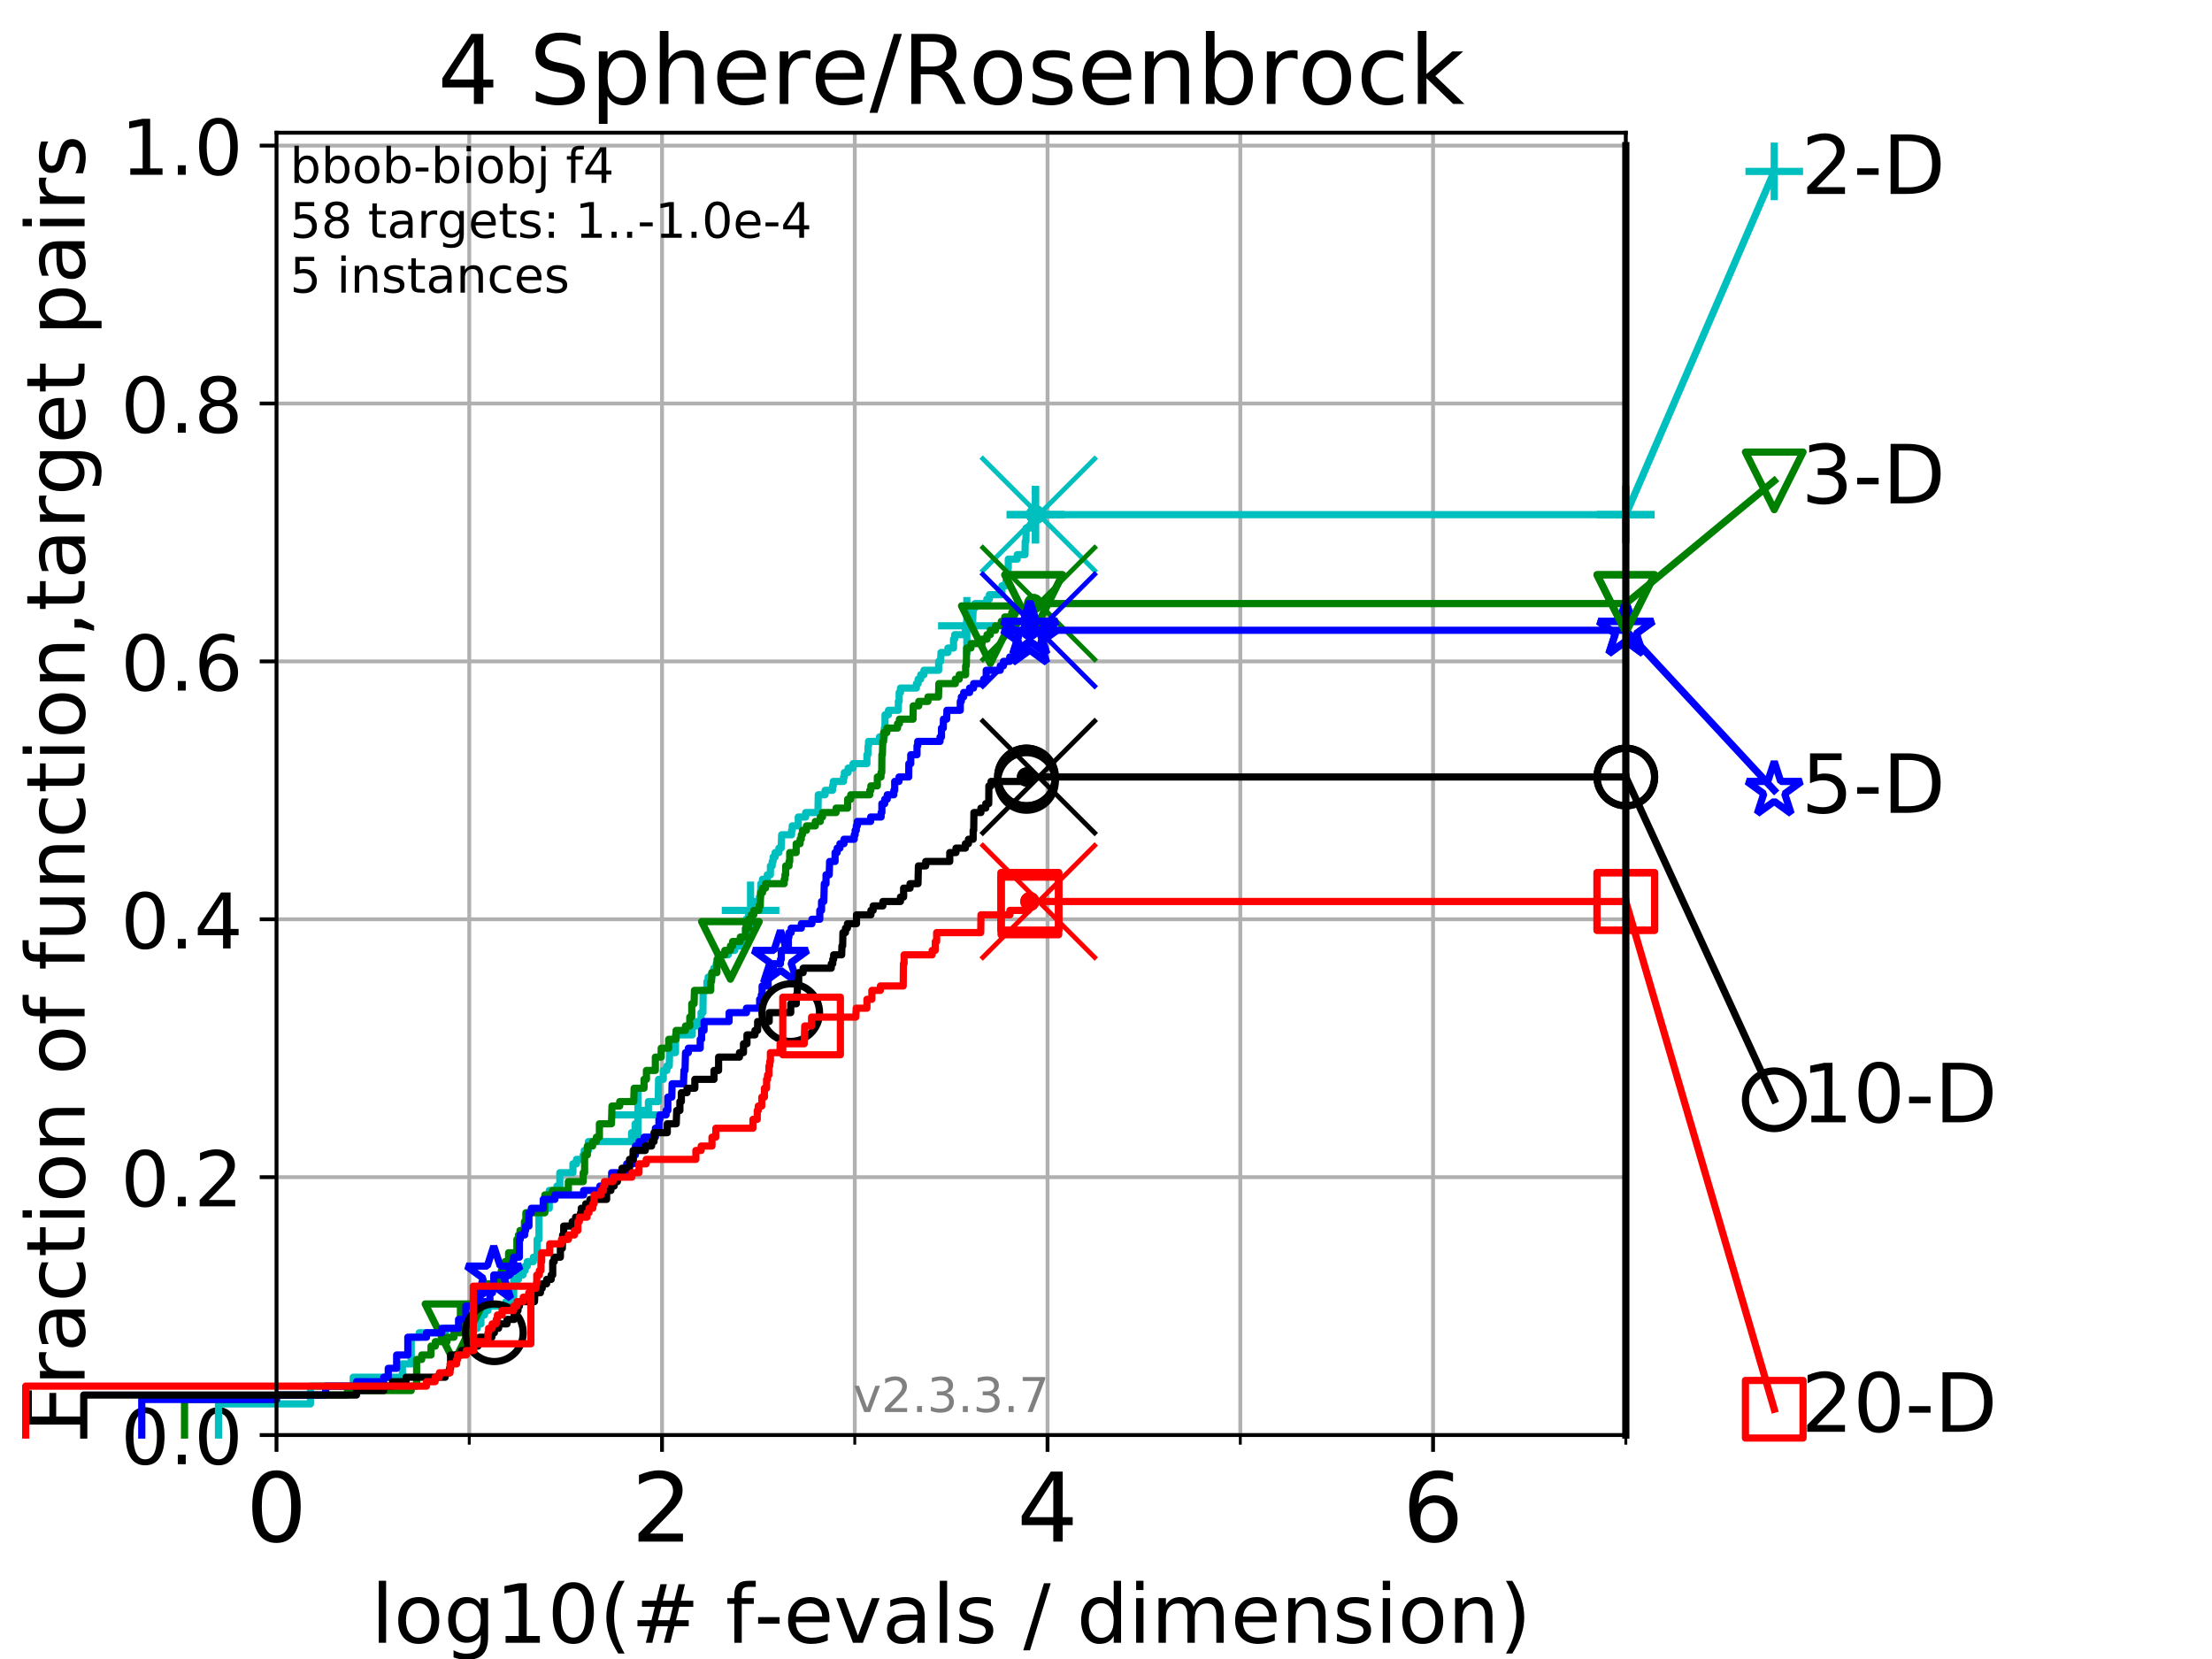 <?xml version="1.0" encoding="utf-8" standalone="no"?>
<!DOCTYPE svg PUBLIC "-//W3C//DTD SVG 1.1//EN"
  "http://www.w3.org/Graphics/SVG/1.1/DTD/svg11.dtd">
<!-- Created with matplotlib (https://matplotlib.org/) -->
<svg height="345.6pt" version="1.1" viewBox="0 0 460.8 345.6" width="460.8pt" xmlns="http://www.w3.org/2000/svg" xmlns:xlink="http://www.w3.org/1999/xlink">
 <defs>
  <style type="text/css">
*{stroke-linecap:butt;stroke-linejoin:round;}
  </style>
 </defs>
 <g id="figure_1">
  <g id="patch_1">
   <path d="M 0 345.6 
L 460.8 345.6 
L 460.8 0 
L 0 0 
z
" style="fill:#ffffff;"/>
  </g>
  <g id="axes_1">
   <g id="patch_2">
    <path d="M 57.6 298.944 
L 338.688 298.944 
L 338.688 27.648 
L 57.6 27.648 
z
" style="fill:#ffffff;"/>
   </g>
   <g id="matplotlib.axis_1">
    <g id="xtick_1">
     <g id="line2d_1">
      <path clip-path="url(#p7a9d3017ce)" d="M 57.6 298.944 
L 57.6 27.648 
" style="fill:none;stroke:#b0b0b0;stroke-linecap:square;stroke-width:0.8;"/>
     </g>
     <g id="line2d_2">
      <defs>
       <path d="M 0 0 
L 0 3.5 
" id="ma2b80a952d" style="stroke:#000000;stroke-width:0.8;"/>
      </defs>
      <g>
       <use style="stroke:#000000;stroke-width:0.8;" x="57.6" xlink:href="#ma2b80a952d" y="298.944"/>
      </g>
     </g>
     <g id="text_1">
      <!-- 0 -->
      <defs>
       <path d="M 31.781 66.406 
Q 24.172 66.406 20.328 58.906 
Q 16.5 51.422 16.5 36.375 
Q 16.5 21.391 20.328 13.891 
Q 24.172 6.391 31.781 6.391 
Q 39.453 6.391 43.281 13.891 
Q 47.125 21.391 47.125 36.375 
Q 47.125 51.422 43.281 58.906 
Q 39.453 66.406 31.781 66.406 
z
M 31.781 74.219 
Q 44.047 74.219 50.516 64.516 
Q 56.984 54.828 56.984 36.375 
Q 56.984 17.969 50.516 8.266 
Q 44.047 -1.422 31.781 -1.422 
Q 19.531 -1.422 13.062 8.266 
Q 6.594 17.969 6.594 36.375 
Q 6.594 54.828 13.062 64.516 
Q 19.531 74.219 31.781 74.219 
z
" id="DejaVuSans-48"/>
      </defs>
      <g transform="translate(51.237 321.141)scale(0.2 -0.2)">
       <use xlink:href="#DejaVuSans-48"/>
      </g>
     </g>
    </g>
    <g id="xtick_2">
     <g id="line2d_3">
      <path clip-path="url(#p7a9d3017ce)" d="M 137.911 298.944 
L 137.911 27.648 
" style="fill:none;stroke:#b0b0b0;stroke-linecap:square;stroke-width:0.8;"/>
     </g>
     <g id="line2d_4">
      <g>
       <use style="stroke:#000000;stroke-width:0.8;" x="137.911" xlink:href="#ma2b80a952d" y="298.944"/>
      </g>
     </g>
     <g id="text_2">
      <!-- 2 -->
      <defs>
       <path d="M 19.188 8.297 
L 53.609 8.297 
L 53.609 0 
L 7.328 0 
L 7.328 8.297 
Q 12.938 14.109 22.625 23.891 
Q 32.328 33.688 34.812 36.531 
Q 39.547 41.844 41.422 45.531 
Q 43.312 49.219 43.312 52.781 
Q 43.312 58.594 39.234 62.25 
Q 35.156 65.922 28.609 65.922 
Q 23.969 65.922 18.812 64.312 
Q 13.672 62.703 7.812 59.422 
L 7.812 69.391 
Q 13.766 71.781 18.938 73 
Q 24.125 74.219 28.422 74.219 
Q 39.75 74.219 46.484 68.547 
Q 53.219 62.891 53.219 53.422 
Q 53.219 48.922 51.531 44.891 
Q 49.859 40.875 45.406 35.406 
Q 44.188 33.984 37.641 27.219 
Q 31.109 20.453 19.188 8.297 
z
" id="DejaVuSans-50"/>
      </defs>
      <g transform="translate(131.548 321.141)scale(0.2 -0.2)">
       <use xlink:href="#DejaVuSans-50"/>
      </g>
     </g>
    </g>
    <g id="xtick_3">
     <g id="line2d_5">
      <path clip-path="url(#p7a9d3017ce)" d="M 218.222 298.944 
L 218.222 27.648 
" style="fill:none;stroke:#b0b0b0;stroke-linecap:square;stroke-width:0.8;"/>
     </g>
     <g id="line2d_6">
      <g>
       <use style="stroke:#000000;stroke-width:0.8;" x="218.222" xlink:href="#ma2b80a952d" y="298.944"/>
      </g>
     </g>
     <g id="text_3">
      <!-- 4 -->
      <defs>
       <path d="M 37.797 64.312 
L 12.891 25.391 
L 37.797 25.391 
z
M 35.203 72.906 
L 47.609 72.906 
L 47.609 25.391 
L 58.016 25.391 
L 58.016 17.188 
L 47.609 17.188 
L 47.609 0 
L 37.797 0 
L 37.797 17.188 
L 4.891 17.188 
L 4.891 26.703 
z
" id="DejaVuSans-52"/>
      </defs>
      <g transform="translate(211.859 321.141)scale(0.2 -0.2)">
       <use xlink:href="#DejaVuSans-52"/>
      </g>
     </g>
    </g>
    <g id="xtick_4">
     <g id="line2d_7">
      <path clip-path="url(#p7a9d3017ce)" d="M 298.533 298.944 
L 298.533 27.648 
" style="fill:none;stroke:#b0b0b0;stroke-linecap:square;stroke-width:0.8;"/>
     </g>
     <g id="line2d_8">
      <g>
       <use style="stroke:#000000;stroke-width:0.8;" x="298.533" xlink:href="#ma2b80a952d" y="298.944"/>
      </g>
     </g>
     <g id="text_4">
      <!-- 6 -->
      <defs>
       <path d="M 33.016 40.375 
Q 26.375 40.375 22.484 35.828 
Q 18.609 31.297 18.609 23.391 
Q 18.609 15.531 22.484 10.953 
Q 26.375 6.391 33.016 6.391 
Q 39.656 6.391 43.531 10.953 
Q 47.406 15.531 47.406 23.391 
Q 47.406 31.297 43.531 35.828 
Q 39.656 40.375 33.016 40.375 
z
M 52.594 71.297 
L 52.594 62.312 
Q 48.875 64.062 45.094 64.984 
Q 41.312 65.922 37.594 65.922 
Q 27.828 65.922 22.672 59.328 
Q 17.531 52.734 16.797 39.406 
Q 19.672 43.656 24.016 45.922 
Q 28.375 48.188 33.594 48.188 
Q 44.578 48.188 50.953 41.516 
Q 57.328 34.859 57.328 23.391 
Q 57.328 12.156 50.688 5.359 
Q 44.047 -1.422 33.016 -1.422 
Q 20.359 -1.422 13.672 8.266 
Q 6.984 17.969 6.984 36.375 
Q 6.984 53.656 15.188 63.938 
Q 23.391 74.219 37.203 74.219 
Q 40.922 74.219 44.703 73.484 
Q 48.484 72.75 52.594 71.297 
z
" id="DejaVuSans-54"/>
      </defs>
      <g transform="translate(292.17 321.141)scale(0.2 -0.2)">
       <use xlink:href="#DejaVuSans-54"/>
      </g>
     </g>
    </g>
    <g id="xtick_5">
     <g id="line2d_9">
      <path clip-path="url(#p7a9d3017ce)" d="M 97.755 298.944 
L 97.755 27.648 
" style="fill:none;stroke:#b0b0b0;stroke-linecap:square;stroke-width:0.8;"/>
     </g>
     <g id="line2d_10">
      <defs>
       <path d="M 0 0 
L 0 2 
" id="md61ab497dc" style="stroke:#000000;stroke-width:0.6;"/>
      </defs>
      <g>
       <use style="stroke:#000000;stroke-width:0.6;" x="97.755" xlink:href="#md61ab497dc" y="298.944"/>
      </g>
     </g>
    </g>
    <g id="xtick_6">
     <g id="line2d_11">
      <path clip-path="url(#p7a9d3017ce)" d="M 178.066 298.944 
L 178.066 27.648 
" style="fill:none;stroke:#b0b0b0;stroke-linecap:square;stroke-width:0.8;"/>
     </g>
     <g id="line2d_12">
      <g>
       <use style="stroke:#000000;stroke-width:0.6;" x="178.066" xlink:href="#md61ab497dc" y="298.944"/>
      </g>
     </g>
    </g>
    <g id="xtick_7">
     <g id="line2d_13">
      <path clip-path="url(#p7a9d3017ce)" d="M 258.377 298.944 
L 258.377 27.648 
" style="fill:none;stroke:#b0b0b0;stroke-linecap:square;stroke-width:0.8;"/>
     </g>
     <g id="line2d_14">
      <g>
       <use style="stroke:#000000;stroke-width:0.6;" x="258.377" xlink:href="#md61ab497dc" y="298.944"/>
      </g>
     </g>
    </g>
    <g id="xtick_8">
     <g id="line2d_15">
      <path clip-path="url(#p7a9d3017ce)" d="M 338.688 298.944 
L 338.688 27.648 
" style="fill:none;stroke:#b0b0b0;stroke-linecap:square;stroke-width:0.8;"/>
     </g>
     <g id="line2d_16">
      <g>
       <use style="stroke:#000000;stroke-width:0.6;" x="338.688" xlink:href="#md61ab497dc" y="298.944"/>
      </g>
     </g>
    </g>
    <g id="text_5">
     <!-- log10(# f-evals / dimension) -->
     <defs>
      <path d="M 9.422 75.984 
L 18.406 75.984 
L 18.406 0 
L 9.422 0 
z
" id="DejaVuSans-108"/>
      <path d="M 30.609 48.391 
Q 23.391 48.391 19.188 42.75 
Q 14.984 37.109 14.984 27.297 
Q 14.984 17.484 19.156 11.844 
Q 23.344 6.203 30.609 6.203 
Q 37.797 6.203 41.984 11.859 
Q 46.188 17.531 46.188 27.297 
Q 46.188 37.016 41.984 42.703 
Q 37.797 48.391 30.609 48.391 
z
M 30.609 56 
Q 42.328 56 49.016 48.375 
Q 55.719 40.766 55.719 27.297 
Q 55.719 13.875 49.016 6.219 
Q 42.328 -1.422 30.609 -1.422 
Q 18.844 -1.422 12.172 6.219 
Q 5.516 13.875 5.516 27.297 
Q 5.516 40.766 12.172 48.375 
Q 18.844 56 30.609 56 
z
" id="DejaVuSans-111"/>
      <path d="M 45.406 27.984 
Q 45.406 37.75 41.375 43.109 
Q 37.359 48.484 30.078 48.484 
Q 22.859 48.484 18.828 43.109 
Q 14.797 37.75 14.797 27.984 
Q 14.797 18.266 18.828 12.891 
Q 22.859 7.516 30.078 7.516 
Q 37.359 7.516 41.375 12.891 
Q 45.406 18.266 45.406 27.984 
z
M 54.391 6.781 
Q 54.391 -7.172 48.188 -13.984 
Q 42 -20.797 29.203 -20.797 
Q 24.469 -20.797 20.266 -20.094 
Q 16.062 -19.391 12.109 -17.922 
L 12.109 -9.188 
Q 16.062 -11.328 19.922 -12.344 
Q 23.781 -13.375 27.781 -13.375 
Q 36.625 -13.375 41.016 -8.766 
Q 45.406 -4.156 45.406 5.172 
L 45.406 9.625 
Q 42.625 4.781 38.281 2.391 
Q 33.938 0 27.875 0 
Q 17.828 0 11.672 7.656 
Q 5.516 15.328 5.516 27.984 
Q 5.516 40.672 11.672 48.328 
Q 17.828 56 27.875 56 
Q 33.938 56 38.281 53.609 
Q 42.625 51.219 45.406 46.391 
L 45.406 54.688 
L 54.391 54.688 
z
" id="DejaVuSans-103"/>
      <path d="M 12.406 8.297 
L 28.516 8.297 
L 28.516 63.922 
L 10.984 60.406 
L 10.984 69.391 
L 28.422 72.906 
L 38.281 72.906 
L 38.281 8.297 
L 54.391 8.297 
L 54.391 0 
L 12.406 0 
z
" id="DejaVuSans-49"/>
      <path d="M 31 75.875 
Q 24.469 64.656 21.281 53.656 
Q 18.109 42.672 18.109 31.391 
Q 18.109 20.125 21.312 9.062 
Q 24.516 -2 31 -13.188 
L 23.188 -13.188 
Q 15.875 -1.703 12.234 9.375 
Q 8.594 20.453 8.594 31.391 
Q 8.594 42.281 12.203 53.312 
Q 15.828 64.359 23.188 75.875 
z
" id="DejaVuSans-40"/>
      <path d="M 51.125 44 
L 36.922 44 
L 32.812 27.688 
L 47.125 27.688 
z
M 43.797 71.781 
L 38.719 51.516 
L 52.984 51.516 
L 58.109 71.781 
L 65.922 71.781 
L 60.891 51.516 
L 76.125 51.516 
L 76.125 44 
L 58.984 44 
L 54.984 27.688 
L 70.516 27.688 
L 70.516 20.219 
L 53.078 20.219 
L 48 0 
L 40.188 0 
L 45.219 20.219 
L 30.906 20.219 
L 25.875 0 
L 18.016 0 
L 23.094 20.219 
L 7.719 20.219 
L 7.719 27.688 
L 24.906 27.688 
L 29 44 
L 13.281 44 
L 13.281 51.516 
L 30.906 51.516 
L 35.891 71.781 
z
" id="DejaVuSans-35"/>
      <path id="DejaVuSans-32"/>
      <path d="M 37.109 75.984 
L 37.109 68.5 
L 28.516 68.5 
Q 23.688 68.5 21.797 66.547 
Q 19.922 64.594 19.922 59.516 
L 19.922 54.688 
L 34.719 54.688 
L 34.719 47.703 
L 19.922 47.703 
L 19.922 0 
L 10.891 0 
L 10.891 47.703 
L 2.297 47.703 
L 2.297 54.688 
L 10.891 54.688 
L 10.891 58.5 
Q 10.891 67.625 15.141 71.797 
Q 19.391 75.984 28.609 75.984 
z
" id="DejaVuSans-102"/>
      <path d="M 4.891 31.391 
L 31.203 31.391 
L 31.203 23.391 
L 4.891 23.391 
z
" id="DejaVuSans-45"/>
      <path d="M 56.203 29.594 
L 56.203 25.203 
L 14.891 25.203 
Q 15.484 15.922 20.484 11.062 
Q 25.484 6.203 34.422 6.203 
Q 39.594 6.203 44.453 7.469 
Q 49.312 8.734 54.109 11.281 
L 54.109 2.781 
Q 49.266 0.734 44.188 -0.344 
Q 39.109 -1.422 33.891 -1.422 
Q 20.797 -1.422 13.156 6.188 
Q 5.516 13.812 5.516 26.812 
Q 5.516 40.234 12.766 48.109 
Q 20.016 56 32.328 56 
Q 43.359 56 49.781 48.891 
Q 56.203 41.797 56.203 29.594 
z
M 47.219 32.234 
Q 47.125 39.594 43.094 43.984 
Q 39.062 48.391 32.422 48.391 
Q 24.906 48.391 20.391 44.141 
Q 15.875 39.891 15.188 32.172 
z
" id="DejaVuSans-101"/>
      <path d="M 2.984 54.688 
L 12.5 54.688 
L 29.594 8.797 
L 46.688 54.688 
L 56.203 54.688 
L 35.688 0 
L 23.484 0 
z
" id="DejaVuSans-118"/>
      <path d="M 34.281 27.484 
Q 23.391 27.484 19.188 25 
Q 14.984 22.516 14.984 16.5 
Q 14.984 11.719 18.141 8.906 
Q 21.297 6.109 26.703 6.109 
Q 34.188 6.109 38.703 11.406 
Q 43.219 16.703 43.219 25.484 
L 43.219 27.484 
z
M 52.203 31.203 
L 52.203 0 
L 43.219 0 
L 43.219 8.297 
Q 40.141 3.328 35.547 0.953 
Q 30.953 -1.422 24.312 -1.422 
Q 15.922 -1.422 10.953 3.297 
Q 6 8.016 6 15.922 
Q 6 25.141 12.172 29.828 
Q 18.359 34.516 30.609 34.516 
L 43.219 34.516 
L 43.219 35.406 
Q 43.219 41.609 39.141 45 
Q 35.062 48.391 27.688 48.391 
Q 23 48.391 18.547 47.266 
Q 14.109 46.141 10.016 43.891 
L 10.016 52.203 
Q 14.938 54.109 19.578 55.047 
Q 24.219 56 28.609 56 
Q 40.484 56 46.344 49.844 
Q 52.203 43.703 52.203 31.203 
z
" id="DejaVuSans-97"/>
      <path d="M 44.281 53.078 
L 44.281 44.578 
Q 40.484 46.531 36.375 47.5 
Q 32.281 48.484 27.875 48.484 
Q 21.188 48.484 17.844 46.438 
Q 14.5 44.391 14.5 40.281 
Q 14.5 37.156 16.891 35.375 
Q 19.281 33.594 26.516 31.984 
L 29.594 31.297 
Q 39.156 29.25 43.188 25.516 
Q 47.219 21.781 47.219 15.094 
Q 47.219 7.469 41.188 3.016 
Q 35.156 -1.422 24.609 -1.422 
Q 20.219 -1.422 15.453 -0.562 
Q 10.688 0.297 5.422 2 
L 5.422 11.281 
Q 10.406 8.688 15.234 7.391 
Q 20.062 6.109 24.812 6.109 
Q 31.156 6.109 34.562 8.281 
Q 37.984 10.453 37.984 14.406 
Q 37.984 18.062 35.516 20.016 
Q 33.062 21.969 24.703 23.781 
L 21.578 24.516 
Q 13.234 26.266 9.516 29.906 
Q 5.812 33.547 5.812 39.891 
Q 5.812 47.609 11.281 51.797 
Q 16.75 56 26.812 56 
Q 31.781 56 36.172 55.266 
Q 40.578 54.547 44.281 53.078 
z
" id="DejaVuSans-115"/>
      <path d="M 25.391 72.906 
L 33.688 72.906 
L 8.297 -9.281 
L 0 -9.281 
z
" id="DejaVuSans-47"/>
      <path d="M 45.406 46.391 
L 45.406 75.984 
L 54.391 75.984 
L 54.391 0 
L 45.406 0 
L 45.406 8.203 
Q 42.578 3.328 38.25 0.953 
Q 33.938 -1.422 27.875 -1.422 
Q 17.969 -1.422 11.734 6.484 
Q 5.516 14.406 5.516 27.297 
Q 5.516 40.188 11.734 48.094 
Q 17.969 56 27.875 56 
Q 33.938 56 38.25 53.625 
Q 42.578 51.266 45.406 46.391 
z
M 14.797 27.297 
Q 14.797 17.391 18.875 11.75 
Q 22.953 6.109 30.078 6.109 
Q 37.203 6.109 41.297 11.75 
Q 45.406 17.391 45.406 27.297 
Q 45.406 37.203 41.297 42.844 
Q 37.203 48.484 30.078 48.484 
Q 22.953 48.484 18.875 42.844 
Q 14.797 37.203 14.797 27.297 
z
" id="DejaVuSans-100"/>
      <path d="M 9.422 54.688 
L 18.406 54.688 
L 18.406 0 
L 9.422 0 
z
M 9.422 75.984 
L 18.406 75.984 
L 18.406 64.594 
L 9.422 64.594 
z
" id="DejaVuSans-105"/>
      <path d="M 52 44.188 
Q 55.375 50.25 60.062 53.125 
Q 64.75 56 71.094 56 
Q 79.641 56 84.281 50.016 
Q 88.922 44.047 88.922 33.016 
L 88.922 0 
L 79.891 0 
L 79.891 32.719 
Q 79.891 40.578 77.094 44.375 
Q 74.312 48.188 68.609 48.188 
Q 61.625 48.188 57.562 43.547 
Q 53.516 38.922 53.516 30.906 
L 53.516 0 
L 44.484 0 
L 44.484 32.719 
Q 44.484 40.625 41.703 44.406 
Q 38.922 48.188 33.109 48.188 
Q 26.219 48.188 22.156 43.531 
Q 18.109 38.875 18.109 30.906 
L 18.109 0 
L 9.078 0 
L 9.078 54.688 
L 18.109 54.688 
L 18.109 46.188 
Q 21.188 51.219 25.484 53.609 
Q 29.781 56 35.688 56 
Q 41.656 56 45.828 52.969 
Q 50 49.953 52 44.188 
z
" id="DejaVuSans-109"/>
      <path d="M 54.891 33.016 
L 54.891 0 
L 45.906 0 
L 45.906 32.719 
Q 45.906 40.484 42.875 44.328 
Q 39.844 48.188 33.797 48.188 
Q 26.516 48.188 22.312 43.547 
Q 18.109 38.922 18.109 30.906 
L 18.109 0 
L 9.078 0 
L 9.078 54.688 
L 18.109 54.688 
L 18.109 46.188 
Q 21.344 51.125 25.703 53.562 
Q 30.078 56 35.797 56 
Q 45.219 56 50.047 50.172 
Q 54.891 44.344 54.891 33.016 
z
" id="DejaVuSans-110"/>
      <path d="M 8.016 75.875 
L 15.828 75.875 
Q 23.141 64.359 26.781 53.312 
Q 30.422 42.281 30.422 31.391 
Q 30.422 20.453 26.781 9.375 
Q 23.141 -1.703 15.828 -13.188 
L 8.016 -13.188 
Q 14.5 -2 17.703 9.062 
Q 20.906 20.125 20.906 31.391 
Q 20.906 42.672 17.703 53.656 
Q 14.5 64.656 8.016 75.875 
z
" id="DejaVuSans-41"/>
     </defs>
     <g transform="translate(77.303 342.218)scale(0.17 -0.17)">
      <use xlink:href="#DejaVuSans-108"/>
      <use x="27.783" xlink:href="#DejaVuSans-111"/>
      <use x="88.965" xlink:href="#DejaVuSans-103"/>
      <use x="152.441" xlink:href="#DejaVuSans-49"/>
      <use x="216.064" xlink:href="#DejaVuSans-48"/>
      <use x="279.688" xlink:href="#DejaVuSans-40"/>
      <use x="318.701" xlink:href="#DejaVuSans-35"/>
      <use x="402.49" xlink:href="#DejaVuSans-32"/>
      <use x="434.277" xlink:href="#DejaVuSans-102"/>
      <use x="469.404" xlink:href="#DejaVuSans-45"/>
      <use x="505.488" xlink:href="#DejaVuSans-101"/>
      <use x="567.012" xlink:href="#DejaVuSans-118"/>
      <use x="626.191" xlink:href="#DejaVuSans-97"/>
      <use x="687.471" xlink:href="#DejaVuSans-108"/>
      <use x="715.254" xlink:href="#DejaVuSans-115"/>
      <use x="767.354" xlink:href="#DejaVuSans-32"/>
      <use x="799.141" xlink:href="#DejaVuSans-47"/>
      <use x="832.832" xlink:href="#DejaVuSans-32"/>
      <use x="864.619" xlink:href="#DejaVuSans-100"/>
      <use x="928.096" xlink:href="#DejaVuSans-105"/>
      <use x="955.879" xlink:href="#DejaVuSans-109"/>
      <use x="1053.291" xlink:href="#DejaVuSans-101"/>
      <use x="1114.814" xlink:href="#DejaVuSans-110"/>
      <use x="1178.193" xlink:href="#DejaVuSans-115"/>
      <use x="1230.293" xlink:href="#DejaVuSans-105"/>
      <use x="1258.076" xlink:href="#DejaVuSans-111"/>
      <use x="1319.258" xlink:href="#DejaVuSans-110"/>
      <use x="1382.637" xlink:href="#DejaVuSans-41"/>
     </g>
    </g>
   </g>
   <g id="matplotlib.axis_2">
    <g id="ytick_1">
     <g id="line2d_17">
      <path clip-path="url(#p7a9d3017ce)" d="M 57.6 298.944 
L 338.688 298.944 
" style="fill:none;stroke:#b0b0b0;stroke-linecap:square;stroke-width:0.8;"/>
     </g>
     <g id="line2d_18">
      <defs>
       <path d="M 0 0 
L -3.5 0 
" id="m8a95ae5b06" style="stroke:#000000;stroke-width:0.8;"/>
      </defs>
      <g>
       <use style="stroke:#000000;stroke-width:0.8;" x="57.6" xlink:href="#m8a95ae5b06" y="298.944"/>
      </g>
     </g>
     <g id="text_6">
      <!-- 0.0 -->
      <defs>
       <path d="M 10.688 12.406 
L 21 12.406 
L 21 0 
L 10.688 0 
z
" id="DejaVuSans-46"/>
      </defs>
      <g transform="translate(25.155 305.023)scale(0.16 -0.16)">
       <use xlink:href="#DejaVuSans-48"/>
       <use x="63.623" xlink:href="#DejaVuSans-46"/>
       <use x="95.41" xlink:href="#DejaVuSans-48"/>
      </g>
     </g>
    </g>
    <g id="ytick_2">
     <g id="line2d_19">
      <path clip-path="url(#p7a9d3017ce)" d="M 57.6 245.222 
L 338.688 245.222 
" style="fill:none;stroke:#b0b0b0;stroke-linecap:square;stroke-width:0.8;"/>
     </g>
     <g id="line2d_20">
      <g>
       <use style="stroke:#000000;stroke-width:0.8;" x="57.6" xlink:href="#m8a95ae5b06" y="245.222"/>
      </g>
     </g>
     <g id="text_7">
      <!-- 0.2 -->
      <g transform="translate(25.155 251.301)scale(0.16 -0.16)">
       <use xlink:href="#DejaVuSans-48"/>
       <use x="63.623" xlink:href="#DejaVuSans-46"/>
       <use x="95.41" xlink:href="#DejaVuSans-50"/>
      </g>
     </g>
    </g>
    <g id="ytick_3">
     <g id="line2d_21">
      <path clip-path="url(#p7a9d3017ce)" d="M 57.6 191.5 
L 338.688 191.5 
" style="fill:none;stroke:#b0b0b0;stroke-linecap:square;stroke-width:0.8;"/>
     </g>
     <g id="line2d_22">
      <g>
       <use style="stroke:#000000;stroke-width:0.8;" x="57.6" xlink:href="#m8a95ae5b06" y="191.5"/>
      </g>
     </g>
     <g id="text_8">
      <!-- 0.4 -->
      <g transform="translate(25.155 197.579)scale(0.16 -0.16)">
       <use xlink:href="#DejaVuSans-48"/>
       <use x="63.623" xlink:href="#DejaVuSans-46"/>
       <use x="95.41" xlink:href="#DejaVuSans-52"/>
      </g>
     </g>
    </g>
    <g id="ytick_4">
     <g id="line2d_23">
      <path clip-path="url(#p7a9d3017ce)" d="M 57.6 137.778 
L 338.688 137.778 
" style="fill:none;stroke:#b0b0b0;stroke-linecap:square;stroke-width:0.8;"/>
     </g>
     <g id="line2d_24">
      <g>
       <use style="stroke:#000000;stroke-width:0.8;" x="57.6" xlink:href="#m8a95ae5b06" y="137.778"/>
      </g>
     </g>
     <g id="text_9">
      <!-- 0.6 -->
      <g transform="translate(25.155 143.857)scale(0.16 -0.16)">
       <use xlink:href="#DejaVuSans-48"/>
       <use x="63.623" xlink:href="#DejaVuSans-46"/>
       <use x="95.41" xlink:href="#DejaVuSans-54"/>
      </g>
     </g>
    </g>
    <g id="ytick_5">
     <g id="line2d_25">
      <path clip-path="url(#p7a9d3017ce)" d="M 57.6 84.056 
L 338.688 84.056 
" style="fill:none;stroke:#b0b0b0;stroke-linecap:square;stroke-width:0.8;"/>
     </g>
     <g id="line2d_26">
      <g>
       <use style="stroke:#000000;stroke-width:0.8;" x="57.6" xlink:href="#m8a95ae5b06" y="84.056"/>
      </g>
     </g>
     <g id="text_10">
      <!-- 0.8 -->
      <defs>
       <path d="M 31.781 34.625 
Q 24.75 34.625 20.719 30.859 
Q 16.703 27.094 16.703 20.516 
Q 16.703 13.922 20.719 10.156 
Q 24.75 6.391 31.781 6.391 
Q 38.812 6.391 42.859 10.172 
Q 46.922 13.969 46.922 20.516 
Q 46.922 27.094 42.891 30.859 
Q 38.875 34.625 31.781 34.625 
z
M 21.922 38.812 
Q 15.578 40.375 12.031 44.719 
Q 8.5 49.078 8.5 55.328 
Q 8.5 64.062 14.719 69.141 
Q 20.953 74.219 31.781 74.219 
Q 42.672 74.219 48.875 69.141 
Q 55.078 64.062 55.078 55.328 
Q 55.078 49.078 51.531 44.719 
Q 48 40.375 41.703 38.812 
Q 48.828 37.156 52.797 32.312 
Q 56.781 27.484 56.781 20.516 
Q 56.781 9.906 50.312 4.234 
Q 43.844 -1.422 31.781 -1.422 
Q 19.734 -1.422 13.25 4.234 
Q 6.781 9.906 6.781 20.516 
Q 6.781 27.484 10.781 32.312 
Q 14.797 37.156 21.922 38.812 
z
M 18.312 54.391 
Q 18.312 48.734 21.844 45.562 
Q 25.391 42.391 31.781 42.391 
Q 38.141 42.391 41.719 45.562 
Q 45.312 48.734 45.312 54.391 
Q 45.312 60.062 41.719 63.234 
Q 38.141 66.406 31.781 66.406 
Q 25.391 66.406 21.844 63.234 
Q 18.312 60.062 18.312 54.391 
z
" id="DejaVuSans-56"/>
      </defs>
      <g transform="translate(25.155 90.135)scale(0.16 -0.16)">
       <use xlink:href="#DejaVuSans-48"/>
       <use x="63.623" xlink:href="#DejaVuSans-46"/>
       <use x="95.41" xlink:href="#DejaVuSans-56"/>
      </g>
     </g>
    </g>
    <g id="ytick_6">
     <g id="line2d_27">
      <path clip-path="url(#p7a9d3017ce)" d="M 57.6 30.334 
L 338.688 30.334 
" style="fill:none;stroke:#b0b0b0;stroke-linecap:square;stroke-width:0.8;"/>
     </g>
     <g id="line2d_28">
      <g>
       <use style="stroke:#000000;stroke-width:0.8;" x="57.6" xlink:href="#m8a95ae5b06" y="30.334"/>
      </g>
     </g>
     <g id="text_11">
      <!-- 1.0 -->
      <g transform="translate(25.155 36.413)scale(0.16 -0.16)">
       <use xlink:href="#DejaVuSans-49"/>
       <use x="63.623" xlink:href="#DejaVuSans-46"/>
       <use x="95.41" xlink:href="#DejaVuSans-48"/>
      </g>
     </g>
    </g>
    <g id="text_12">
     <!-- Fraction of function,target pairs -->
     <defs>
      <path d="M 9.812 72.906 
L 51.703 72.906 
L 51.703 64.594 
L 19.672 64.594 
L 19.672 43.109 
L 48.578 43.109 
L 48.578 34.812 
L 19.672 34.812 
L 19.672 0 
L 9.812 0 
z
" id="DejaVuSans-70"/>
      <path d="M 41.109 46.297 
Q 39.594 47.172 37.812 47.578 
Q 36.031 48 33.891 48 
Q 26.266 48 22.188 43.047 
Q 18.109 38.094 18.109 28.812 
L 18.109 0 
L 9.078 0 
L 9.078 54.688 
L 18.109 54.688 
L 18.109 46.188 
Q 20.953 51.172 25.484 53.578 
Q 30.031 56 36.531 56 
Q 37.453 56 38.578 55.875 
Q 39.703 55.766 41.062 55.516 
z
" id="DejaVuSans-114"/>
      <path d="M 48.781 52.594 
L 48.781 44.188 
Q 44.969 46.297 41.141 47.344 
Q 37.312 48.391 33.406 48.391 
Q 24.656 48.391 19.812 42.844 
Q 14.984 37.312 14.984 27.297 
Q 14.984 17.281 19.812 11.734 
Q 24.656 6.203 33.406 6.203 
Q 37.312 6.203 41.141 7.25 
Q 44.969 8.297 48.781 10.406 
L 48.781 2.094 
Q 45.016 0.344 40.984 -0.531 
Q 36.969 -1.422 32.422 -1.422 
Q 20.062 -1.422 12.781 6.344 
Q 5.516 14.109 5.516 27.297 
Q 5.516 40.672 12.859 48.328 
Q 20.219 56 33.016 56 
Q 37.156 56 41.109 55.141 
Q 45.062 54.297 48.781 52.594 
z
" id="DejaVuSans-99"/>
      <path d="M 18.312 70.219 
L 18.312 54.688 
L 36.812 54.688 
L 36.812 47.703 
L 18.312 47.703 
L 18.312 18.016 
Q 18.312 11.328 20.141 9.422 
Q 21.969 7.516 27.594 7.516 
L 36.812 7.516 
L 36.812 0 
L 27.594 0 
Q 17.188 0 13.234 3.875 
Q 9.281 7.766 9.281 18.016 
L 9.281 47.703 
L 2.688 47.703 
L 2.688 54.688 
L 9.281 54.688 
L 9.281 70.219 
z
" id="DejaVuSans-116"/>
      <path d="M 8.5 21.578 
L 8.5 54.688 
L 17.484 54.688 
L 17.484 21.922 
Q 17.484 14.156 20.5 10.266 
Q 23.531 6.391 29.594 6.391 
Q 36.859 6.391 41.078 11.031 
Q 45.312 15.672 45.312 23.688 
L 45.312 54.688 
L 54.297 54.688 
L 54.297 0 
L 45.312 0 
L 45.312 8.406 
Q 42.047 3.422 37.719 1 
Q 33.406 -1.422 27.688 -1.422 
Q 18.266 -1.422 13.375 4.438 
Q 8.5 10.297 8.5 21.578 
z
M 31.109 56 
z
" id="DejaVuSans-117"/>
      <path d="M 11.719 12.406 
L 22.016 12.406 
L 22.016 4 
L 14.016 -11.625 
L 7.719 -11.625 
L 11.719 4 
z
" id="DejaVuSans-44"/>
      <path d="M 18.109 8.203 
L 18.109 -20.797 
L 9.078 -20.797 
L 9.078 54.688 
L 18.109 54.688 
L 18.109 46.391 
Q 20.953 51.266 25.266 53.625 
Q 29.594 56 35.594 56 
Q 45.562 56 51.781 48.094 
Q 58.016 40.188 58.016 27.297 
Q 58.016 14.406 51.781 6.484 
Q 45.562 -1.422 35.594 -1.422 
Q 29.594 -1.422 25.266 0.953 
Q 20.953 3.328 18.109 8.203 
z
M 48.688 27.297 
Q 48.688 37.203 44.609 42.844 
Q 40.531 48.484 33.406 48.484 
Q 26.266 48.484 22.188 42.844 
Q 18.109 37.203 18.109 27.297 
Q 18.109 17.391 22.188 11.75 
Q 26.266 6.109 33.406 6.109 
Q 40.531 6.109 44.609 11.75 
Q 48.688 17.391 48.688 27.297 
z
" id="DejaVuSans-112"/>
     </defs>
     <g transform="translate(17.62 298.435)rotate(-90)scale(0.17 -0.17)">
      <use xlink:href="#DejaVuSans-70"/>
      <use x="57.41" xlink:href="#DejaVuSans-114"/>
      <use x="98.523" xlink:href="#DejaVuSans-97"/>
      <use x="159.803" xlink:href="#DejaVuSans-99"/>
      <use x="214.783" xlink:href="#DejaVuSans-116"/>
      <use x="253.992" xlink:href="#DejaVuSans-105"/>
      <use x="281.775" xlink:href="#DejaVuSans-111"/>
      <use x="342.957" xlink:href="#DejaVuSans-110"/>
      <use x="406.336" xlink:href="#DejaVuSans-32"/>
      <use x="438.123" xlink:href="#DejaVuSans-111"/>
      <use x="499.305" xlink:href="#DejaVuSans-102"/>
      <use x="534.51" xlink:href="#DejaVuSans-32"/>
      <use x="566.297" xlink:href="#DejaVuSans-102"/>
      <use x="601.502" xlink:href="#DejaVuSans-117"/>
      <use x="664.881" xlink:href="#DejaVuSans-110"/>
      <use x="728.26" xlink:href="#DejaVuSans-99"/>
      <use x="783.24" xlink:href="#DejaVuSans-116"/>
      <use x="822.449" xlink:href="#DejaVuSans-105"/>
      <use x="850.232" xlink:href="#DejaVuSans-111"/>
      <use x="911.414" xlink:href="#DejaVuSans-110"/>
      <use x="974.793" xlink:href="#DejaVuSans-44"/>
      <use x="1006.58" xlink:href="#DejaVuSans-116"/>
      <use x="1045.789" xlink:href="#DejaVuSans-97"/>
      <use x="1107.068" xlink:href="#DejaVuSans-114"/>
      <use x="1148.166" xlink:href="#DejaVuSans-103"/>
      <use x="1211.643" xlink:href="#DejaVuSans-101"/>
      <use x="1273.166" xlink:href="#DejaVuSans-116"/>
      <use x="1312.375" xlink:href="#DejaVuSans-32"/>
      <use x="1344.162" xlink:href="#DejaVuSans-112"/>
      <use x="1407.639" xlink:href="#DejaVuSans-97"/>
      <use x="1468.918" xlink:href="#DejaVuSans-105"/>
      <use x="1496.701" xlink:href="#DejaVuSans-114"/>
      <use x="1537.814" xlink:href="#DejaVuSans-115"/>
     </g>
    </g>
   </g>
   <g id="line2d_29">
    <defs>
     <path d="M 0 1.5 
C 0.398 1.5 0.779 1.342 1.061 1.061 
C 1.342 0.779 1.5 0.398 1.5 0 
C 1.5 -0.398 1.342 -0.779 1.061 -1.061 
C 0.779 -1.342 0.398 -1.5 0 -1.5 
C -0.398 -1.5 -0.779 -1.342 -1.061 -1.061 
C -1.342 -0.779 -1.5 -0.398 -1.5 0 
C -1.5 0.398 -1.342 0.779 -1.061 1.061 
C -0.779 1.342 -0.398 1.5 0 1.5 
z
" id="mefe6a1708d" style="stroke:#00bfbf;"/>
    </defs>
    <g>
     <use style="fill:#00bfbf;stroke:#00bfbf;" x="215.708" xlink:href="#mefe6a1708d" y="107.212"/>
     <use style="fill:#00bfbf;stroke:#00bfbf;" x="215.708" xlink:href="#mefe6a1708d" y="107.212"/>
    </g>
   </g>
   <g id="line2d_30">
    <path d="M 45.512 298.944 
L 45.512 292.46 
L 64.671 292.46 
L 64.671 288.755 
L 73.579 288.755 
L 73.579 286.903 
L 83.83 286.903 
L 83.83 284.124 
L 85.667 284.124 
L 85.667 278.567 
L 87.33 278.567 
L 87.33 277.64 
L 92.738 277.64 
L 92.738 276.714 
L 99.418 276.714 
L 99.418 275.788 
L 100.193 275.788 
L 100.193 273.935 
L 100.935 273.935 
L 100.935 273.009 
L 101.647 273.009 
L 101.647 272.083 
L 105.398 272.083 
L 105.398 271.157 
L 107.009 271.157 
L 107.009 266.526 
L 108.006 266.526 
L 108.006 265.599 
L 108.949 265.599 
L 108.949 264.673 
L 109.402 264.673 
L 109.402 263.747 
L 109.843 263.747 
L 109.843 262.821 
L 111.105 262.821 
L 111.105 261.894 
L 111.897 261.894 
L 111.897 258.189 
L 112.281 258.189 
L 112.281 252.632 
L 113.383 252.632 
L 113.383 251.706 
L 114.419 251.706 
L 114.419 248.001 
L 116.02 248.001 
L 116.02 247.075 
L 116.621 247.075 
L 116.621 244.296 
L 119.352 244.296 
L 119.352 242.443 
L 120.094 242.443 
L 120.094 241.517 
L 121.49 241.517 
L 121.49 240.591 
L 121.712 240.591 
L 121.712 239.665 
L 122.573 239.665 
L 122.573 237.812 
L 131.566 237.812 
L 131.566 235.96 
L 132.303 235.96 
L 132.303 234.107 
L 132.894 234.107 
L 132.894 232.255 
L 133.689 232.255 
L 133.689 231.328 
L 135.077 231.328 
L 135.077 229.476 
L 137.108 229.476 
L 137.199 224.845 
L 138.171 224.845 
L 138.171 222.992 
L 138.927 222.992 
L 138.927 222.066 
L 139.414 222.066 
L 139.494 219.287 
L 140.723 219.287 
L 140.723 215.582 
L 144.209 215.582 
L 144.209 213.73 
L 145.213 213.73 
L 145.213 212.804 
L 146.053 212.804 
L 146.053 210.951 
L 146.431 210.951 
L 146.485 206.32 
L 147.267 206.32 
L 147.267 204.467 
L 147.52 204.467 
L 147.52 203.541 
L 148.306 203.541 
L 148.306 202.615 
L 148.686 202.615 
L 148.686 201.689 
L 149.196 201.689 
L 149.196 200.762 
L 149.868 200.762 
L 149.868 198.91 
L 151.701 198.91 
L 151.701 197.984 
L 153.069 197.984 
L 153.069 197.057 
L 154.507 197.057 
L 154.507 196.131 
L 155.297 196.131 
L 155.361 193.353 
L 155.425 193.353 
L 155.425 191.5 
L 155.929 191.5 
L 155.929 190.574 
L 156.358 190.574 
L 156.358 189.648 
L 156.539 189.648 
L 156.539 187.795 
L 158.195 187.795 
L 158.195 186.869 
L 158.412 186.869 
L 158.493 184.09 
L 158.837 184.09 
L 158.837 183.164 
L 159.833 183.164 
L 159.833 182.238 
L 160.49 182.238 
L 160.49 180.385 
L 160.868 180.385 
L 160.868 179.459 
L 161.054 179.459 
L 161.054 178.533 
L 161.466 178.533 
L 161.466 177.606 
L 162.26 177.606 
L 162.26 176.68 
L 162.729 176.68 
L 162.834 173.901 
L 164.899 173.901 
L 164.899 172.975 
L 165.029 172.975 
L 165.029 172.049 
L 166.289 172.049 
L 166.289 170.196 
L 167.83 170.196 
L 167.83 169.27 
L 170.392 169.27 
L 170.46 165.565 
L 171.883 165.565 
L 171.883 164.639 
L 173.429 164.639 
L 173.429 163.713 
L 173.587 163.713 
L 173.587 162.787 
L 175.718 162.787 
L 175.718 161.86 
L 175.896 161.86 
L 175.896 160.934 
L 176.678 160.934 
L 176.678 160.008 
L 177.705 160.008 
L 177.705 159.082 
L 180.594 159.082 
L 180.594 157.229 
L 180.782 157.229 
L 180.849 155.377 
L 180.931 155.377 
L 180.931 154.45 
L 183.203 154.45 
L 183.203 153.524 
L 184.224 153.524 
L 184.224 151.672 
L 184.359 151.672 
L 184.365 148.893 
L 185.079 148.893 
L 185.079 147.967 
L 187.14 147.967 
L 187.14 146.114 
L 187.31 146.114 
L 187.31 144.262 
L 187.585 144.262 
L 187.585 143.336 
L 190.901 143.336 
L 190.901 142.409 
L 191.269 142.409 
L 191.269 141.483 
L 191.801 141.483 
L 191.801 140.557 
L 192.474 140.557 
L 192.474 139.631 
L 195.542 139.631 
L 195.542 137.778 
L 195.947 137.778 
L 196.022 135.926 
L 197.465 135.926 
L 197.465 134.999 
L 198.635 134.999 
L 198.635 133.147 
L 198.869 133.147 
L 198.869 132.221 
L 201.107 132.221 
L 201.107 130.368 
L 201.412 130.368 
L 201.412 129.442 
L 202.628 129.442 
L 202.737 126.663 
L 203.095 126.663 
L 203.095 125.737 
L 205.574 125.737 
L 205.574 124.811 
L 206.104 124.811 
L 206.104 123.884 
L 208.716 123.884 
L 208.716 122.032 
L 209.547 122.032 
L 209.547 121.106 
L 209.916 121.106 
L 210.006 118.327 
L 210.045 118.327 
L 210.045 116.475 
L 211.908 116.475 
L 211.908 115.548 
L 213.528 115.548 
L 213.572 112.77 
L 213.718 112.77 
L 213.772 109.991 
L 214.753 109.991 
L 214.753 109.065 
L 215.708 109.065 
L 215.708 107.212 
L 338.688 107.212 
L 338.688 107.212 
" style="fill:none;stroke:#00bfbf;stroke-linecap:square;stroke-width:1.5;"/>
   </g>
   <g id="line2d_31">
    <defs>
     <path d="M -6 0 
L 6 0 
M 0 6 
L 0 -6 
" id="m0ba838b6be" style="stroke:#00bfbf;stroke-width:1.5;"/>
    </defs>
    <g>
     <use style="fill-opacity:0;stroke:#00bfbf;stroke-width:1.5;" x="132.894" xlink:href="#m0ba838b6be" y="232.255"/>
     <use style="fill-opacity:0;stroke:#00bfbf;stroke-width:1.5;" x="156.358" xlink:href="#m0ba838b6be" y="189.648"/>
     <use style="fill-opacity:0;stroke:#00bfbf;stroke-width:1.5;" x="201.412" xlink:href="#m0ba838b6be" y="130.368"/>
     <use style="fill-opacity:0;stroke:#00bfbf;stroke-width:1.5;" x="215.708" xlink:href="#m0ba838b6be" y="107.212"/>
     <use style="fill-opacity:0;stroke:#00bfbf;stroke-width:1.5;" x="215.708" xlink:href="#m0ba838b6be" y="107.212"/>
     <use style="fill-opacity:0;stroke:#00bfbf;stroke-width:1.5;" x="338.688" xlink:href="#m0ba838b6be" y="107.212"/>
    </g>
   </g>
   <g id="line2d_32">
    <path style="fill:none;stroke:#00bfbf;stroke-linecap:square;stroke-width:1.5;"/>
    <g/>
   </g>
   <g id="line2d_33">
    <path clip-path="url(#p7a9d3017ce)" d="M 216.389 107.212 
" style="fill:none;stroke:#00bfbf;stroke-linecap:square;stroke-width:1.5;"/>
    <defs>
     <path d="M -12 12 
L 12 -12 
M -12 -12 
L 12 12 
" id="mf50645b214" style="stroke:#00bfbf;"/>
    </defs>
    <g clip-path="url(#p7a9d3017ce)">
     <use style="fill:#00bfbf;stroke:#00bfbf;" x="216.389" xlink:href="#mf50645b214" y="107.212"/>
    </g>
   </g>
   <g id="line2d_34">
    <defs>
     <path d="M 0 1.5 
C 0.398 1.5 0.779 1.342 1.061 1.061 
C 1.342 0.779 1.5 0.398 1.5 0 
C 1.5 -0.398 1.342 -0.779 1.061 -1.061 
C 0.779 -1.342 0.398 -1.5 0 -1.5 
C -0.398 -1.5 -0.779 -1.342 -1.061 -1.061 
C -1.342 -0.779 -1.5 -0.398 -1.5 0 
C -1.5 0.398 -1.342 0.779 -1.061 1.061 
C -0.779 1.342 -0.398 1.5 0 1.5 
z
" id="me181fb6687" style="stroke:#008000;"/>
    </defs>
    <g>
     <use style="fill:#008000;stroke:#008000;" x="215.331" xlink:href="#me181fb6687" y="125.737"/>
     <use style="fill:#008000;stroke:#008000;" x="215.331" xlink:href="#me181fb6687" y="125.737"/>
    </g>
   </g>
   <g id="line2d_35">
    <path d="M 38.441 298.944 
L 38.441 291.534 
L 57.6 291.534 
L 57.6 290.608 
L 72.376 290.608 
L 72.376 289.682 
L 85.667 289.682 
L 85.667 288.755 
L 86.793 288.755 
L 86.793 283.198 
L 87.85 283.198 
L 87.85 282.272 
L 89.79 282.272 
L 89.79 280.419 
L 90.684 280.419 
L 90.684 279.493 
L 93.122 279.493 
L 93.122 278.567 
L 94.576 278.567 
L 94.576 277.64 
L 95.918 277.64 
L 95.918 272.083 
L 98.881 272.083 
L 98.881 270.231 
L 99.418 270.231 
L 99.418 269.304 
L 100.444 269.304 
L 100.444 267.452 
L 103.623 267.452 
L 103.623 266.526 
L 104.435 266.526 
L 104.435 264.673 
L 104.826 264.673 
L 104.826 263.747 
L 105.21 263.747 
L 105.21 262.821 
L 105.952 262.821 
L 105.952 260.968 
L 107.68 260.968 
L 107.68 258.189 
L 108.006 258.189 
L 108.006 257.263 
L 108.326 257.263 
L 108.326 256.337 
L 109.252 256.337 
L 109.252 254.484 
L 109.55 254.484 
L 109.55 252.632 
L 113.501 252.632 
L 113.501 248.927 
L 115.077 248.927 
L 115.077 248.001 
L 118.4 248.001 
L 118.4 246.148 
L 121.49 246.148 
L 121.49 244.296 
L 121.785 244.296 
L 121.785 240.591 
L 122.362 240.591 
L 122.362 238.738 
L 123.461 238.738 
L 123.461 237.812 
L 124.242 237.812 
L 124.242 236.886 
L 124.867 236.886 
L 124.867 234.107 
L 127.379 234.107 
L 127.485 230.402 
L 129.099 230.402 
L 129.099 229.476 
L 132.02 229.476 
L 132.101 226.697 
L 134.164 226.697 
L 134.164 224.845 
L 134.661 224.845 
L 134.661 222.992 
L 136.52 222.992 
L 136.52 220.214 
L 137.736 220.214 
L 137.736 218.361 
L 139.307 218.361 
L 139.307 216.509 
L 140.847 216.509 
L 140.847 214.656 
L 142.797 214.656 
L 142.797 213.73 
L 143.695 213.73 
L 143.695 211.877 
L 144.108 211.877 
L 144.108 209.099 
L 144.59 209.099 
L 144.669 206.32 
L 148.064 206.32 
L 148.064 204.467 
L 148.226 204.467 
L 148.29 202.615 
L 149.347 202.615 
L 149.378 199.836 
L 149.617 199.836 
L 149.617 198.91 
L 150.988 198.91 
L 150.988 197.984 
L 152.156 197.984 
L 152.156 197.057 
L 152.612 197.057 
L 152.612 196.131 
L 154.213 196.131 
L 154.213 195.205 
L 155.297 195.205 
L 155.297 193.353 
L 155.929 193.353 
L 155.929 191.5 
L 156.479 191.5 
L 156.479 190.574 
L 157.031 190.574 
L 157.031 189.648 
L 158.068 189.648 
L 158.068 188.721 
L 158.376 188.721 
L 158.448 185.943 
L 158.855 185.943 
L 158.855 185.016 
L 159.473 185.016 
L 159.473 184.09 
L 163.362 184.09 
L 163.362 183.164 
L 163.523 183.164 
L 163.523 182.238 
L 163.67 182.238 
L 163.67 180.385 
L 164.372 180.385 
L 164.372 179.459 
L 164.512 179.459 
L 164.512 177.606 
L 165.862 177.606 
L 165.862 175.754 
L 166.673 175.754 
L 166.673 174.828 
L 166.918 174.828 
L 166.918 173.901 
L 167.158 173.901 
L 167.158 172.975 
L 167.996 172.975 
L 167.996 172.049 
L 169.842 172.049 
L 169.842 171.123 
L 170.882 171.123 
L 170.882 170.196 
L 171.341 170.196 
L 171.341 169.27 
L 174.175 169.27 
L 174.175 168.344 
L 176.581 168.344 
L 176.581 166.492 
L 177.221 166.492 
L 177.221 165.565 
L 181.188 165.565 
L 181.188 164.639 
L 181.415 164.639 
L 181.415 163.713 
L 182.762 163.713 
L 182.762 161.86 
L 183.531 161.86 
L 183.531 160.934 
L 183.687 160.934 
L 183.713 157.229 
L 183.813 157.229 
L 183.909 154.45 
L 184.075 154.45 
L 184.075 152.598 
L 184.753 152.598 
L 184.753 151.672 
L 186.975 151.672 
L 186.975 150.745 
L 187.368 150.745 
L 187.368 149.819 
L 190.201 149.819 
L 190.244 147.04 
L 191.397 147.04 
L 191.397 146.114 
L 193.305 146.114 
L 193.305 145.188 
L 195.508 145.188 
L 195.585 142.409 
L 199.014 142.409 
L 199.014 141.483 
L 199.827 141.483 
L 199.827 140.557 
L 201.159 140.557 
L 201.159 138.704 
L 201.299 138.704 
L 201.366 134.999 
L 202.267 134.999 
L 202.267 134.073 
L 204.578 134.073 
L 204.578 133.147 
L 205.61 133.147 
L 205.61 132.221 
L 206.3 132.221 
L 206.3 131.294 
L 207.365 131.294 
L 207.365 130.368 
L 208.591 130.368 
L 208.591 129.442 
L 209.311 129.442 
L 209.311 128.516 
L 210.765 128.516 
L 210.765 127.589 
L 211.042 127.589 
L 211.042 126.663 
L 215.331 126.663 
L 215.331 125.737 
L 338.688 125.737 
L 338.688 125.737 
" style="fill:none;stroke:#008000;stroke-linecap:square;stroke-width:1.5;"/>
   </g>
   <g id="line2d_36">
    <defs>
     <path d="M -0 6 
L 6 -6 
L -6 -6 
z
" id="md8a3295f31" style="stroke:#008000;stroke-linejoin:miter;stroke-width:1.5;"/>
    </defs>
    <g>
     <use style="fill-opacity:0;stroke:#008000;stroke-linejoin:miter;stroke-width:1.5;" x="94.576" xlink:href="#md8a3295f31" y="277.64"/>
     <use style="fill-opacity:0;stroke:#008000;stroke-linejoin:miter;stroke-width:1.5;" x="152.156" xlink:href="#md8a3295f31" y="197.984"/>
     <use style="fill-opacity:0;stroke:#008000;stroke-linejoin:miter;stroke-width:1.5;" x="206.3" xlink:href="#md8a3295f31" y="132.221"/>
     <use style="fill-opacity:0;stroke:#008000;stroke-linejoin:miter;stroke-width:1.5;" x="215.331" xlink:href="#md8a3295f31" y="125.737"/>
     <use style="fill-opacity:0;stroke:#008000;stroke-linejoin:miter;stroke-width:1.5;" x="215.331" xlink:href="#md8a3295f31" y="125.737"/>
     <use style="fill-opacity:0;stroke:#008000;stroke-linejoin:miter;stroke-width:1.5;" x="338.688" xlink:href="#md8a3295f31" y="125.737"/>
    </g>
   </g>
   <g id="line2d_37">
    <path style="fill:none;stroke:#008000;stroke-linecap:square;stroke-width:1.5;"/>
    <g/>
   </g>
   <g id="line2d_38">
    <path clip-path="url(#p7a9d3017ce)" d="M 216.388 125.737 
" style="fill:none;stroke:#008000;stroke-linecap:square;stroke-width:1.5;"/>
    <defs>
     <path d="M -12 12 
L 12 -12 
M -12 -12 
L 12 12 
" id="m764ec2646d" style="stroke:#008000;"/>
    </defs>
    <g clip-path="url(#p7a9d3017ce)">
     <use style="fill:#008000;stroke:#008000;" x="216.388" xlink:href="#m764ec2646d" y="125.737"/>
    </g>
   </g>
   <g id="line2d_39">
    <defs>
     <path d="M 0 1.5 
C 0.398 1.5 0.779 1.342 1.061 1.061 
C 1.342 0.779 1.5 0.398 1.5 0 
C 1.5 -0.398 1.342 -0.779 1.061 -1.061 
C 0.779 -1.342 0.398 -1.5 0 -1.5 
C -0.398 -1.5 -0.779 -1.342 -1.061 -1.061 
C -1.342 -0.779 -1.5 -0.398 -1.5 0 
C -1.5 0.398 -1.342 0.779 -1.061 1.061 
C -0.779 1.342 -0.398 1.5 0 1.5 
z
" id="m80731eb926" style="stroke:#0000ff;"/>
    </defs>
    <g>
     <use style="fill:#0000ff;stroke:#0000ff;" x="214.529" xlink:href="#m80731eb926" y="131.294"/>
     <use style="fill:#0000ff;stroke:#0000ff;" x="214.529" xlink:href="#m80731eb926" y="131.294"/>
    </g>
   </g>
   <g id="line2d_40">
    <path d="M 29.533 298.944 
L 29.533 291.534 
L 57.6 291.534 
L 57.6 290.608 
L 67.851 290.608 
L 67.851 288.755 
L 74.263 288.755 
L 74.263 287.829 
L 79.939 287.829 
L 79.939 286.903 
L 80.881 286.903 
L 80.881 285.05 
L 82.627 285.05 
L 82.627 282.272 
L 84.956 282.272 
L 84.956 278.567 
L 88.847 278.567 
L 88.847 277.64 
L 92.027 277.64 
L 92.027 276.714 
L 95.526 276.714 
L 95.526 274.862 
L 97.044 274.862 
L 97.044 272.083 
L 100.04 272.083 
L 100.04 271.157 
L 102.06 271.157 
L 102.06 269.304 
L 102.597 269.304 
L 102.597 268.378 
L 102.859 268.378 
L 102.859 265.599 
L 106.169 265.599 
L 106.169 263.747 
L 106.803 263.747 
L 106.803 262.821 
L 107.009 262.821 
L 107.009 261.894 
L 108.199 261.894 
L 108.199 258.189 
L 108.389 258.189 
L 108.389 257.263 
L 109.312 257.263 
L 109.312 256.337 
L 109.491 256.337 
L 109.491 255.411 
L 110.189 255.411 
L 110.189 252.632 
L 110.694 252.632 
L 110.694 251.706 
L 113.168 251.706 
L 113.168 249.853 
L 115.586 249.853 
L 115.586 248.927 
L 121.579 248.927 
L 121.579 248.001 
L 124.965 248.001 
L 124.965 247.075 
L 127.421 247.075 
L 127.421 244.296 
L 130.559 244.296 
L 130.559 242.443 
L 131.938 242.443 
L 131.938 240.591 
L 132.375 240.591 
L 132.375 238.738 
L 133.125 238.738 
L 133.125 237.812 
L 134.193 237.812 
L 134.193 236.886 
L 136.532 236.886 
L 136.532 235.033 
L 137.271 235.033 
L 137.271 233.181 
L 137.451 233.181 
L 137.451 232.255 
L 138.762 232.255 
L 138.762 231.328 
L 139.123 231.328 
L 139.123 228.55 
L 139.949 228.55 
L 140.011 225.771 
L 142.379 225.771 
L 142.486 222.992 
L 142.7 222.992 
L 142.805 219.287 
L 143.401 219.287 
L 143.401 218.361 
L 145.866 218.361 
L 145.866 216.509 
L 146.151 216.509 
L 146.151 214.656 
L 146.665 214.656 
L 146.665 212.804 
L 151.882 212.804 
L 151.882 210.951 
L 155.502 210.951 
L 155.502 210.025 
L 158.25 210.025 
L 158.25 208.172 
L 158.594 208.172 
L 158.594 207.246 
L 158.764 207.246 
L 158.764 205.394 
L 160.015 205.394 
L 160.015 203.541 
L 160.181 203.541 
L 160.181 202.615 
L 160.538 202.615 
L 160.538 201.689 
L 161.11 201.689 
L 161.11 200.762 
L 162.585 200.762 
L 162.585 199.836 
L 162.754 199.836 
L 162.754 197.984 
L 163.55 197.984 
L 163.55 197.057 
L 164.226 197.057 
L 164.226 195.205 
L 164.349 195.205 
L 164.349 194.279 
L 164.817 194.279 
L 164.817 193.353 
L 166.935 193.353 
L 166.935 192.426 
L 169.14 192.426 
L 169.14 191.5 
L 170.778 191.5 
L 170.778 189.648 
L 171.145 189.648 
L 171.145 187.795 
L 171.61 187.795 
L 171.716 184.09 
L 172.074 184.09 
L 172.074 182.238 
L 172.74 182.238 
L 172.829 179.459 
L 173.96 179.459 
L 173.96 177.606 
L 174.396 177.606 
L 174.396 176.68 
L 174.972 176.68 
L 174.972 175.754 
L 175.817 175.754 
L 175.817 174.828 
L 177.951 174.828 
L 177.951 173.901 
L 178.146 173.901 
L 178.146 172.975 
L 178.391 172.975 
L 178.391 172.049 
L 178.589 172.049 
L 178.589 171.123 
L 181.37 171.123 
L 181.37 170.196 
L 183.554 170.196 
L 183.554 169.27 
L 183.713 169.27 
L 183.713 167.418 
L 184.304 167.418 
L 184.304 166.492 
L 184.83 166.492 
L 184.83 165.565 
L 186.206 165.565 
L 186.206 164.639 
L 186.382 164.639 
L 186.384 162.787 
L 187.281 162.787 
L 187.281 161.86 
L 189.3 161.86 
L 189.328 159.082 
L 189.727 159.082 
L 189.727 157.229 
L 191.028 157.229 
L 191.028 155.377 
L 191.177 155.377 
L 191.177 154.45 
L 195.83 154.45 
L 195.83 153.524 
L 196.129 153.524 
L 196.129 151.672 
L 196.505 151.672 
L 196.53 149.819 
L 197.208 149.819 
L 197.262 147.967 
L 200.045 147.967 
L 200.045 146.114 
L 200.263 146.114 
L 200.263 145.188 
L 200.748 145.188 
L 200.748 144.262 
L 201.985 144.262 
L 201.985 143.336 
L 202.814 143.336 
L 202.814 142.409 
L 204.9 142.409 
L 204.9 141.483 
L 205.448 141.483 
L 205.448 139.631 
L 208.374 139.631 
L 208.374 138.704 
L 209.04 138.704 
L 209.04 137.778 
L 210.354 137.778 
L 210.354 136.852 
L 212.542 136.852 
L 212.542 134.999 
L 214.093 134.999 
L 214.093 134.073 
L 214.498 134.073 
L 214.529 131.294 
L 338.688 131.294 
L 338.688 131.294 
" style="fill:none;stroke:#0000ff;stroke-linecap:square;stroke-width:1.5;"/>
   </g>
   <g id="line2d_41">
    <defs>
     <path d="M 0 -6 
L -1.347 -1.854 
L -5.706 -1.854 
L -2.18 0.708 
L -3.527 4.854 
L -0 2.292 
L 3.527 4.854 
L 2.18 0.708 
L 5.706 -1.854 
L 1.347 -1.854 
z
" id="m62338e4798" style="stroke:#0000ff;stroke-linejoin:bevel;stroke-width:1.5;"/>
    </defs>
    <g>
     <use style="fill-opacity:0;stroke:#0000ff;stroke-linejoin:bevel;stroke-width:1.5;" x="102.859" xlink:href="#m62338e4798" y="265.599"/>
     <use style="fill-opacity:0;stroke:#0000ff;stroke-linejoin:bevel;stroke-width:1.5;" x="162.585" xlink:href="#m62338e4798" y="199.836"/>
     <use style="fill-opacity:0;stroke:#0000ff;stroke-linejoin:bevel;stroke-width:1.5;" x="214.529" xlink:href="#m62338e4798" y="133.147"/>
     <use style="fill-opacity:0;stroke:#0000ff;stroke-linejoin:bevel;stroke-width:1.5;" x="214.529" xlink:href="#m62338e4798" y="131.294"/>
     <use style="fill-opacity:0;stroke:#0000ff;stroke-linejoin:bevel;stroke-width:1.5;" x="214.529" xlink:href="#m62338e4798" y="131.294"/>
     <use style="fill-opacity:0;stroke:#0000ff;stroke-linejoin:bevel;stroke-width:1.5;" x="338.688" xlink:href="#m62338e4798" y="131.294"/>
    </g>
   </g>
   <g id="line2d_42">
    <path style="fill:none;stroke:#0000ff;stroke-linecap:square;stroke-width:1.5;"/>
    <g/>
   </g>
   <g id="line2d_43">
    <path clip-path="url(#p7a9d3017ce)" d="M 216.386 131.294 
" style="fill:none;stroke:#0000ff;stroke-linecap:square;stroke-width:1.5;"/>
    <defs>
     <path d="M -12 12 
L 12 -12 
M -12 -12 
L 12 12 
" id="mbe9fecee94" style="stroke:#0000ff;"/>
    </defs>
    <g clip-path="url(#p7a9d3017ce)">
     <use style="fill:#0000ff;stroke:#0000ff;" x="216.386" xlink:href="#mbe9fecee94" y="131.294"/>
    </g>
   </g>
   <g id="line2d_44">
    <defs>
     <path d="M 0 1.5 
C 0.398 1.5 0.779 1.342 1.061 1.061 
C 1.342 0.779 1.5 0.398 1.5 0 
C 1.5 -0.398 1.342 -0.779 1.061 -1.061 
C 0.779 -1.342 0.398 -1.5 0 -1.5 
C -0.398 -1.5 -0.779 -1.342 -1.061 -1.061 
C -1.342 -0.779 -1.5 -0.398 -1.5 0 
C -1.5 0.398 -1.342 0.779 -1.061 1.061 
C -0.779 1.342 -0.398 1.5 0 1.5 
z
" id="maf391cc9e5" style="stroke:#000000;"/>
    </defs>
    <g>
     <use style="stroke:#000000;" x="213.835" xlink:href="#maf391cc9e5" y="161.86"/>
     <use style="stroke:#000000;" x="213.835" xlink:href="#maf391cc9e5" y="161.86"/>
    </g>
   </g>
   <g id="line2d_45">
    <path d="M 17.445 298.944 
L 17.445 290.608 
L 74.263 290.608 
L 74.263 289.682 
L 79.939 289.682 
L 79.939 288.755 
L 81.776 288.755 
L 81.776 287.829 
L 84.588 287.829 
L 84.588 286.903 
L 92.738 286.903 
L 92.738 285.977 
L 93.645 285.977 
L 93.645 285.05 
L 93.864 285.05 
L 93.864 282.272 
L 96.111 282.272 
L 96.111 281.345 
L 97.403 281.345 
L 97.403 280.419 
L 99.575 280.419 
L 99.575 279.493 
L 99.887 279.493 
L 99.887 278.567 
L 102.465 278.567 
L 102.465 277.64 
L 102.989 277.64 
L 102.989 276.714 
L 103.871 276.714 
L 103.871 275.788 
L 105.622 275.788 
L 105.622 274.862 
L 107.111 274.862 
L 107.111 273.009 
L 107.909 273.009 
L 107.909 272.083 
L 108.199 272.083 
L 108.199 271.157 
L 111.346 271.157 
L 111.426 269.304 
L 112.581 269.304 
L 112.581 268.378 
L 112.95 268.378 
L 112.95 267.452 
L 113.874 267.452 
L 113.874 266.526 
L 114.817 266.526 
L 114.817 265.599 
L 115.141 265.599 
L 115.141 262.821 
L 115.46 262.821 
L 115.46 261.894 
L 116.739 261.894 
L 116.739 260.042 
L 117.145 260.042 
L 117.203 257.263 
L 117.43 257.263 
L 117.43 255.411 
L 119.199 255.411 
L 119.199 254.484 
L 119.899 254.484 
L 119.899 253.558 
L 120.945 253.558 
L 120.945 252.632 
L 121.083 252.632 
L 121.083 251.706 
L 122.018 251.706 
L 122.018 250.779 
L 122.906 250.779 
L 122.906 249.853 
L 126.372 249.853 
L 126.372 248.001 
L 127.262 248.001 
L 127.262 247.075 
L 127.954 247.075 
L 127.954 246.148 
L 128.62 246.148 
L 128.62 245.222 
L 129.262 245.222 
L 129.262 244.296 
L 129.574 244.296 
L 129.574 243.37 
L 131.134 243.37 
L 131.134 241.517 
L 131.889 241.517 
L 131.889 239.665 
L 134.429 239.665 
L 134.429 238.738 
L 135.741 238.738 
L 135.741 237.812 
L 136.247 237.812 
L 136.247 235.96 
L 139.009 235.96 
L 139.009 234.107 
L 140.871 234.107 
L 140.974 231.328 
L 141.634 231.328 
L 141.634 229.476 
L 141.941 229.476 
L 141.941 227.623 
L 143.119 227.623 
L 143.119 226.697 
L 144.748 226.697 
L 144.748 224.845 
L 148.743 224.845 
L 148.743 222.992 
L 149.691 222.992 
L 149.7 220.214 
L 154.043 220.214 
L 154.043 219.287 
L 154.88 219.287 
L 154.88 217.435 
L 155.609 217.435 
L 155.609 215.582 
L 157.272 215.582 
L 157.272 214.656 
L 157.826 214.656 
L 157.826 212.804 
L 160.24 212.804 
L 160.24 210.951 
L 164.728 210.951 
L 164.728 209.099 
L 165.887 209.099 
L 165.887 207.246 
L 166.072 207.246 
L 166.166 204.467 
L 166.382 204.467 
L 166.382 202.615 
L 167.308 202.615 
L 167.308 201.689 
L 173.17 201.689 
L 173.17 200.762 
L 173.483 200.762 
L 173.483 199.836 
L 173.664 199.836 
L 173.664 198.91 
L 175.34 198.91 
L 175.387 197.057 
L 175.541 197.057 
L 175.596 194.279 
L 176.126 194.279 
L 176.126 193.353 
L 176.538 193.353 
L 176.538 192.426 
L 178.425 192.426 
L 178.425 190.574 
L 181.428 190.574 
L 181.428 189.648 
L 181.896 189.648 
L 181.896 188.721 
L 183.918 188.721 
L 183.918 187.795 
L 187.583 187.795 
L 187.583 186.869 
L 188.238 186.869 
L 188.238 185.016 
L 189.581 185.016 
L 189.581 184.09 
L 191.236 184.09 
L 191.32 180.385 
L 192.844 180.385 
L 192.844 179.459 
L 197.85 179.459 
L 197.85 177.606 
L 199.152 177.606 
L 199.152 176.68 
L 201.105 176.68 
L 201.105 175.754 
L 201.748 175.754 
L 201.748 174.828 
L 202.727 174.828 
L 202.727 172.975 
L 202.841 172.975 
L 202.887 169.27 
L 204.344 169.27 
L 204.344 168.344 
L 205.347 168.344 
L 205.347 167.418 
L 205.971 167.418 
L 206.003 163.713 
L 206.451 163.713 
L 206.451 162.787 
L 213.835 162.787 
L 213.835 161.86 
L 338.688 161.86 
L 338.688 161.86 
" style="fill:none;stroke:#000000;stroke-linecap:square;stroke-width:1.5;"/>
   </g>
   <g id="line2d_46">
    <defs>
     <path d="M 0 6 
C 1.591 6 3.117 5.368 4.243 4.243 
C 5.368 3.117 6 1.591 6 0 
C 6 -1.591 5.368 -3.117 4.243 -4.243 
C 3.117 -5.368 1.591 -6 0 -6 
C -1.591 -6 -3.117 -5.368 -4.243 -4.243 
C -5.368 -3.117 -6 -1.591 -6 0 
C -6 1.591 -5.368 3.117 -4.243 4.243 
C -3.117 5.368 -1.591 6 0 6 
z
" id="m874916a943" style="stroke:#000000;stroke-width:1.5;"/>
    </defs>
    <g>
     <use style="fill-opacity:0;stroke:#000000;stroke-width:1.5;" x="102.989" xlink:href="#m874916a943" y="277.64"/>
     <use style="fill-opacity:0;stroke:#000000;stroke-width:1.5;" x="164.728" xlink:href="#m874916a943" y="210.951"/>
     <use style="fill-opacity:0;stroke:#000000;stroke-width:1.5;" x="213.835" xlink:href="#m874916a943" y="162.787"/>
     <use style="fill-opacity:0;stroke:#000000;stroke-width:1.5;" x="213.835" xlink:href="#m874916a943" y="161.86"/>
     <use style="fill-opacity:0;stroke:#000000;stroke-width:1.5;" x="213.835" xlink:href="#m874916a943" y="161.86"/>
     <use style="fill-opacity:0;stroke:#000000;stroke-width:1.5;" x="338.688" xlink:href="#m874916a943" y="161.86"/>
    </g>
   </g>
   <g id="line2d_47">
    <path style="fill:none;stroke:#000000;stroke-linecap:square;stroke-width:1.5;"/>
    <g/>
   </g>
   <g id="line2d_48">
    <path clip-path="url(#p7a9d3017ce)" d="M 216.385 161.86 
" style="fill:none;stroke:#000000;stroke-linecap:square;stroke-width:1.5;"/>
    <defs>
     <path d="M -12 12 
L 12 -12 
M -12 -12 
L 12 12 
" id="md53abd1aec" style="stroke:#000000;"/>
    </defs>
    <g clip-path="url(#p7a9d3017ce)">
     <use style="stroke:#000000;" x="216.385" xlink:href="#md53abd1aec" y="161.86"/>
    </g>
   </g>
   <g id="line2d_49">
    <defs>
     <path d="M 0 1.5 
C 0.398 1.5 0.779 1.342 1.061 1.061 
C 1.342 0.779 1.5 0.398 1.5 0 
C 1.5 -0.398 1.342 -0.779 1.061 -1.061 
C 0.779 -1.342 0.398 -1.5 0 -1.5 
C -0.398 -1.5 -0.779 -1.342 -1.061 -1.061 
C -1.342 -0.779 -1.5 -0.398 -1.5 0 
C -1.5 0.398 -1.342 0.779 -1.061 1.061 
C -0.779 1.342 -0.398 1.5 0 1.5 
z
" id="m79c90d729b" style="stroke:#ff0000;"/>
    </defs>
    <g>
     <use style="fill:#ff0000;stroke:#ff0000;" x="214.541" xlink:href="#m79c90d729b" y="187.795"/>
     <use style="fill:#ff0000;stroke:#ff0000;" x="214.541" xlink:href="#m79c90d729b" y="187.795"/>
    </g>
   </g>
   <g id="line2d_50">
    <path d="M 5.357 298.944 
L 5.357 288.755 
L 88.847 288.755 
L 88.847 287.829 
L 90.641 287.829 
L 90.641 286.903 
L 91.535 286.903 
L 91.535 285.977 
L 93.755 285.977 
L 93.755 284.124 
L 95.125 284.124 
L 95.125 283.198 
L 95.327 283.198 
L 95.327 282.272 
L 97.134 282.272 
L 97.134 281.345 
L 98.689 281.345 
L 98.689 279.493 
L 101.647 279.493 
L 101.647 277.64 
L 101.786 277.64 
L 101.786 276.714 
L 102.531 276.714 
L 102.531 275.788 
L 103.372 275.788 
L 103.372 274.862 
L 103.623 274.862 
L 103.623 273.935 
L 104.592 273.935 
L 104.592 273.009 
L 107.009 273.009 
L 107.009 272.083 
L 107.713 272.083 
L 107.713 271.157 
L 108.995 271.157 
L 108.995 270.231 
L 110.146 270.231 
L 110.146 269.304 
L 110.611 269.304 
L 110.611 268.378 
L 111.663 268.378 
L 111.663 267.452 
L 111.82 267.452 
L 111.82 265.599 
L 112.356 265.599 
L 112.356 264.673 
L 112.693 264.673 
L 112.693 262.821 
L 112.84 262.821 
L 112.84 260.968 
L 114.519 260.968 
L 114.519 259.116 
L 116.972 259.116 
L 116.972 258.189 
L 118.417 258.189 
L 118.417 257.263 
L 119.677 257.263 
L 119.677 256.337 
L 120.382 256.337 
L 120.382 254.484 
L 120.689 254.484 
L 120.689 253.558 
L 122.298 253.558 
L 122.298 252.632 
L 122.699 252.632 
L 122.699 251.706 
L 123.494 251.706 
L 123.494 250.779 
L 123.751 250.779 
L 123.771 248.927 
L 125.22 248.927 
L 125.22 248.001 
L 125.735 248.001 
L 125.735 247.075 
L 125.91 247.075 
L 125.91 246.148 
L 127.706 246.148 
L 127.706 245.222 
L 131.641 245.222 
L 131.641 244.296 
L 133.113 244.296 
L 133.113 242.443 
L 134.619 242.443 
L 134.619 241.517 
L 144.964 241.517 
L 144.964 239.665 
L 146.064 239.665 
L 146.064 238.738 
L 148.321 238.738 
L 148.321 236.886 
L 149.123 236.886 
L 149.123 235.033 
L 156.853 235.033 
L 156.853 233.181 
L 157.751 233.181 
L 157.751 231.328 
L 157.962 231.328 
L 157.962 230.402 
L 158.7 230.402 
L 158.7 228.55 
L 159.245 228.55 
L 159.245 226.697 
L 159.693 226.697 
L 159.693 224.845 
L 159.9 224.845 
L 159.9 223.918 
L 160.186 223.918 
L 160.186 222.066 
L 160.348 222.066 
L 160.348 221.14 
L 160.488 221.14 
L 160.488 219.287 
L 162.507 219.287 
L 162.507 217.435 
L 167.539 217.435 
L 167.64 213.73 
L 169.068 213.73 
L 169.068 211.877 
L 178.278 211.877 
L 178.369 210.025 
L 180.599 210.025 
L 180.599 208.172 
L 181.626 208.172 
L 181.626 206.32 
L 183.403 206.32 
L 183.403 205.394 
L 188.154 205.394 
L 188.199 200.762 
L 188.337 200.762 
L 188.337 198.91 
L 194.182 198.91 
L 194.182 197.984 
L 194.833 197.984 
L 194.846 196.131 
L 195.121 196.131 
L 195.121 194.279 
L 204.302 194.279 
L 204.355 190.574 
L 210.388 190.574 
L 210.388 189.648 
L 214.25 189.648 
L 214.25 188.721 
L 214.541 188.721 
L 214.541 187.795 
L 338.688 187.795 
L 338.688 187.795 
" style="fill:none;stroke:#ff0000;stroke-linecap:square;stroke-width:1.5;"/>
   </g>
   <g id="line2d_51">
    <defs>
     <path d="M -6 6 
L 6 6 
L 6 -6 
L -6 -6 
z
" id="md44c651223" style="stroke:#ff0000;stroke-linejoin:miter;stroke-width:1.5;"/>
    </defs>
    <g>
     <use style="fill-opacity:0;stroke:#ff0000;stroke-linejoin:miter;stroke-width:1.5;" x="104.592" xlink:href="#md44c651223" y="273.935"/>
     <use style="fill-opacity:0;stroke:#ff0000;stroke-linejoin:miter;stroke-width:1.5;" x="169.068" xlink:href="#md44c651223" y="213.73"/>
     <use style="fill-opacity:0;stroke:#ff0000;stroke-linejoin:miter;stroke-width:1.5;" x="214.541" xlink:href="#md44c651223" y="188.721"/>
     <use style="fill-opacity:0;stroke:#ff0000;stroke-linejoin:miter;stroke-width:1.5;" x="214.541" xlink:href="#md44c651223" y="187.795"/>
     <use style="fill-opacity:0;stroke:#ff0000;stroke-linejoin:miter;stroke-width:1.5;" x="214.541" xlink:href="#md44c651223" y="187.795"/>
     <use style="fill-opacity:0;stroke:#ff0000;stroke-linejoin:miter;stroke-width:1.5;" x="338.688" xlink:href="#md44c651223" y="187.795"/>
    </g>
   </g>
   <g id="line2d_52">
    <path style="fill:none;stroke:#ff0000;stroke-linecap:square;stroke-width:1.5;"/>
    <g/>
   </g>
   <g id="line2d_53">
    <path clip-path="url(#p7a9d3017ce)" d="M 216.385 187.795 
" style="fill:none;stroke:#ff0000;stroke-linecap:square;stroke-width:1.5;"/>
    <defs>
     <path d="M -12 12 
L 12 -12 
M -12 -12 
L 12 12 
" id="m8ea27ac90b" style="stroke:#ff0000;"/>
    </defs>
    <g clip-path="url(#p7a9d3017ce)">
     <use style="fill:#ff0000;stroke:#ff0000;" x="216.385" xlink:href="#m8ea27ac90b" y="187.795"/>
    </g>
   </g>
   <g id="line2d_54">
    <path d="M 338.688 187.795 
L 369.608 293.572 
" style="fill:none;stroke:#ff0000;stroke-linecap:square;stroke-width:1.5;"/>
    <g>
     <use style="fill-opacity:0;stroke:#ff0000;stroke-linejoin:miter;stroke-width:1.5;" x="338.688" xlink:href="#md44c651223" y="187.795"/>
     <use style="fill-opacity:0;stroke:#ff0000;stroke-linejoin:miter;stroke-width:1.5;" x="369.608" xlink:href="#md44c651223" y="293.572"/>
    </g>
   </g>
   <g id="line2d_55">
    <path d="M 338.688 161.86 
L 369.608 229.105 
" style="fill:none;stroke:#000000;stroke-linecap:square;stroke-width:1.5;"/>
    <g>
     <use style="fill-opacity:0;stroke:#000000;stroke-width:1.5;" x="338.688" xlink:href="#m874916a943" y="161.86"/>
     <use style="fill-opacity:0;stroke:#000000;stroke-width:1.5;" x="369.608" xlink:href="#m874916a943" y="229.105"/>
    </g>
   </g>
   <g id="line2d_56">
    <path d="M 338.688 131.294 
L 369.608 164.639 
" style="fill:none;stroke:#0000ff;stroke-linecap:square;stroke-width:1.5;"/>
    <g>
     <use style="fill-opacity:0;stroke:#0000ff;stroke-linejoin:bevel;stroke-width:1.5;" x="338.688" xlink:href="#m62338e4798" y="131.294"/>
     <use style="fill-opacity:0;stroke:#0000ff;stroke-linejoin:bevel;stroke-width:1.5;" x="369.608" xlink:href="#m62338e4798" y="164.639"/>
    </g>
   </g>
   <g id="line2d_57">
    <path d="M 338.688 125.737 
L 369.608 100.173 
" style="fill:none;stroke:#008000;stroke-linecap:square;stroke-width:1.5;"/>
    <g>
     <use style="fill-opacity:0;stroke:#008000;stroke-linejoin:miter;stroke-width:1.5;" x="338.688" xlink:href="#md8a3295f31" y="125.737"/>
     <use style="fill-opacity:0;stroke:#008000;stroke-linejoin:miter;stroke-width:1.5;" x="369.608" xlink:href="#md8a3295f31" y="100.173"/>
    </g>
   </g>
   <g id="line2d_58">
    <path d="M 338.688 107.212 
L 369.608 35.706 
" style="fill:none;stroke:#00bfbf;stroke-linecap:square;stroke-width:1.5;"/>
    <g>
     <use style="fill-opacity:0;stroke:#00bfbf;stroke-width:1.5;" x="338.688" xlink:href="#m0ba838b6be" y="107.212"/>
     <use style="fill-opacity:0;stroke:#00bfbf;stroke-width:1.5;" x="369.608" xlink:href="#m0ba838b6be" y="35.706"/>
    </g>
   </g>
   <g id="line2d_59">
    <path d="M 338.688 298.944 
L 338.688 30.334 
" style="fill:none;stroke:#000000;stroke-linecap:square;stroke-width:1.5;"/>
   </g>
   <g id="patch_3">
    <path d="M 57.6 298.944 
L 57.6 27.648 
" style="fill:none;stroke:#000000;stroke-linecap:square;stroke-linejoin:miter;stroke-width:0.8;"/>
   </g>
   <g id="patch_4">
    <path d="M 338.688 298.944 
L 338.688 27.648 
" style="fill:none;stroke:#000000;stroke-linecap:square;stroke-linejoin:miter;stroke-width:0.8;"/>
   </g>
   <g id="patch_5">
    <path d="M 57.6 298.944 
L 338.688 298.944 
" style="fill:none;stroke:#000000;stroke-linecap:square;stroke-linejoin:miter;stroke-width:0.8;"/>
   </g>
   <g id="patch_6">
    <path d="M 57.6 27.648 
L 338.688 27.648 
" style="fill:none;stroke:#000000;stroke-linecap:square;stroke-linejoin:miter;stroke-width:0.8;"/>
   </g>
   <g id="text_13">
    <!-- 20-D -->
    <defs>
     <path d="M 19.672 64.797 
L 19.672 8.109 
L 31.594 8.109 
Q 46.688 8.109 53.688 14.938 
Q 60.688 21.781 60.688 36.531 
Q 60.688 51.172 53.688 57.984 
Q 46.688 64.797 31.594 64.797 
z
M 9.812 72.906 
L 30.078 72.906 
Q 51.266 72.906 61.172 64.094 
Q 71.094 55.281 71.094 36.531 
Q 71.094 17.672 61.125 8.828 
Q 51.172 0 30.078 0 
L 9.812 0 
z
" id="DejaVuSans-68"/>
    </defs>
    <g transform="translate(375.229 298.263)scale(0.17 -0.17)">
     <use xlink:href="#DejaVuSans-50"/>
     <use x="63.623" xlink:href="#DejaVuSans-48"/>
     <use x="127.246" xlink:href="#DejaVuSans-45"/>
     <use x="163.33" xlink:href="#DejaVuSans-68"/>
    </g>
   </g>
   <g id="text_14">
    <!-- 10-D -->
    <g transform="translate(375.229 233.796)scale(0.17 -0.17)">
     <use xlink:href="#DejaVuSans-49"/>
     <use x="63.623" xlink:href="#DejaVuSans-48"/>
     <use x="127.246" xlink:href="#DejaVuSans-45"/>
     <use x="163.33" xlink:href="#DejaVuSans-68"/>
    </g>
   </g>
   <g id="text_15">
    <!-- 5-D -->
    <defs>
     <path d="M 10.797 72.906 
L 49.516 72.906 
L 49.516 64.594 
L 19.828 64.594 
L 19.828 46.734 
Q 21.969 47.469 24.109 47.828 
Q 26.266 48.188 28.422 48.188 
Q 40.625 48.188 47.75 41.5 
Q 54.891 34.812 54.891 23.391 
Q 54.891 11.625 47.562 5.094 
Q 40.234 -1.422 26.906 -1.422 
Q 22.312 -1.422 17.547 -0.641 
Q 12.797 0.141 7.719 1.703 
L 7.719 11.625 
Q 12.109 9.234 16.797 8.062 
Q 21.484 6.891 26.703 6.891 
Q 35.156 6.891 40.078 11.328 
Q 45.016 15.766 45.016 23.391 
Q 45.016 31 40.078 35.438 
Q 35.156 39.891 26.703 39.891 
Q 22.75 39.891 18.812 39.016 
Q 14.891 38.141 10.797 36.281 
z
" id="DejaVuSans-53"/>
    </defs>
    <g transform="translate(375.229 169.33)scale(0.17 -0.17)">
     <use xlink:href="#DejaVuSans-53"/>
     <use x="63.623" xlink:href="#DejaVuSans-45"/>
     <use x="99.707" xlink:href="#DejaVuSans-68"/>
    </g>
   </g>
   <g id="text_16">
    <!-- 3-D -->
    <defs>
     <path d="M 40.578 39.312 
Q 47.656 37.797 51.625 33 
Q 55.609 28.219 55.609 21.188 
Q 55.609 10.406 48.188 4.484 
Q 40.766 -1.422 27.094 -1.422 
Q 22.516 -1.422 17.656 -0.516 
Q 12.797 0.391 7.625 2.203 
L 7.625 11.719 
Q 11.719 9.328 16.594 8.109 
Q 21.484 6.891 26.812 6.891 
Q 36.078 6.891 40.938 10.547 
Q 45.797 14.203 45.797 21.188 
Q 45.797 27.641 41.281 31.266 
Q 36.766 34.906 28.719 34.906 
L 20.219 34.906 
L 20.219 43.016 
L 29.109 43.016 
Q 36.375 43.016 40.234 45.922 
Q 44.094 48.828 44.094 54.297 
Q 44.094 59.906 40.109 62.906 
Q 36.141 65.922 28.719 65.922 
Q 24.656 65.922 20.016 65.031 
Q 15.375 64.156 9.812 62.312 
L 9.812 71.094 
Q 15.438 72.656 20.344 73.438 
Q 25.25 74.219 29.594 74.219 
Q 40.828 74.219 47.359 69.109 
Q 53.906 64.016 53.906 55.328 
Q 53.906 49.266 50.438 45.094 
Q 46.969 40.922 40.578 39.312 
z
" id="DejaVuSans-51"/>
    </defs>
    <g transform="translate(375.229 104.864)scale(0.17 -0.17)">
     <use xlink:href="#DejaVuSans-51"/>
     <use x="63.623" xlink:href="#DejaVuSans-45"/>
     <use x="99.707" xlink:href="#DejaVuSans-68"/>
    </g>
   </g>
   <g id="text_17">
    <!-- 2-D -->
    <g transform="translate(375.229 40.397)scale(0.17 -0.17)">
     <use xlink:href="#DejaVuSans-50"/>
     <use x="63.623" xlink:href="#DejaVuSans-45"/>
     <use x="99.707" xlink:href="#DejaVuSans-68"/>
    </g>
   </g>
   <g id="text_18">
    <!-- bbob-biobj f4 -->
    <defs>
     <path d="M 48.688 27.297 
Q 48.688 37.203 44.609 42.844 
Q 40.531 48.484 33.406 48.484 
Q 26.266 48.484 22.188 42.844 
Q 18.109 37.203 18.109 27.297 
Q 18.109 17.391 22.188 11.75 
Q 26.266 6.109 33.406 6.109 
Q 40.531 6.109 44.609 11.75 
Q 48.688 17.391 48.688 27.297 
z
M 18.109 46.391 
Q 20.953 51.266 25.266 53.625 
Q 29.594 56 35.594 56 
Q 45.562 56 51.781 48.094 
Q 58.016 40.188 58.016 27.297 
Q 58.016 14.406 51.781 6.484 
Q 45.562 -1.422 35.594 -1.422 
Q 29.594 -1.422 25.266 0.953 
Q 20.953 3.328 18.109 8.203 
L 18.109 0 
L 9.078 0 
L 9.078 75.984 
L 18.109 75.984 
z
" id="DejaVuSans-98"/>
     <path d="M 9.422 54.688 
L 18.406 54.688 
L 18.406 -0.984 
Q 18.406 -11.422 14.422 -16.109 
Q 10.453 -20.797 1.609 -20.797 
L -1.812 -20.797 
L -1.812 -13.188 
L 0.594 -13.188 
Q 5.719 -13.188 7.562 -10.812 
Q 9.422 -8.453 9.422 -0.984 
z
M 9.422 75.984 
L 18.406 75.984 
L 18.406 64.594 
L 9.422 64.594 
z
" id="DejaVuSans-106"/>
    </defs>
    <g transform="translate(60.411 38.111)scale(0.102 -0.102)">
     <use xlink:href="#DejaVuSans-98"/>
     <use x="63.477" xlink:href="#DejaVuSans-98"/>
     <use x="126.953" xlink:href="#DejaVuSans-111"/>
     <use x="188.135" xlink:href="#DejaVuSans-98"/>
     <use x="251.611" xlink:href="#DejaVuSans-45"/>
     <use x="287.695" xlink:href="#DejaVuSans-98"/>
     <use x="351.172" xlink:href="#DejaVuSans-105"/>
     <use x="378.955" xlink:href="#DejaVuSans-111"/>
     <use x="440.137" xlink:href="#DejaVuSans-98"/>
     <use x="503.613" xlink:href="#DejaVuSans-106"/>
     <use x="531.396" xlink:href="#DejaVuSans-32"/>
     <use x="563.184" xlink:href="#DejaVuSans-102"/>
     <use x="598.389" xlink:href="#DejaVuSans-52"/>
    </g>
    <!-- 58 targets: 1..-1.0e-4 -->
    <defs>
     <path d="M 11.719 12.406 
L 22.016 12.406 
L 22.016 0 
L 11.719 0 
z
M 11.719 51.703 
L 22.016 51.703 
L 22.016 39.312 
L 11.719 39.312 
z
" id="DejaVuSans-58"/>
    </defs>
    <g transform="translate(60.411 49.533)scale(0.102 -0.102)">
     <use xlink:href="#DejaVuSans-53"/>
     <use x="63.623" xlink:href="#DejaVuSans-56"/>
     <use x="127.246" xlink:href="#DejaVuSans-32"/>
     <use x="159.033" xlink:href="#DejaVuSans-116"/>
     <use x="198.242" xlink:href="#DejaVuSans-97"/>
     <use x="259.521" xlink:href="#DejaVuSans-114"/>
     <use x="300.619" xlink:href="#DejaVuSans-103"/>
     <use x="364.096" xlink:href="#DejaVuSans-101"/>
     <use x="425.619" xlink:href="#DejaVuSans-116"/>
     <use x="464.828" xlink:href="#DejaVuSans-115"/>
     <use x="516.928" xlink:href="#DejaVuSans-58"/>
     <use x="550.619" xlink:href="#DejaVuSans-32"/>
     <use x="582.406" xlink:href="#DejaVuSans-49"/>
     <use x="646.029" xlink:href="#DejaVuSans-46"/>
     <use x="677.816" xlink:href="#DejaVuSans-46"/>
     <use x="709.604" xlink:href="#DejaVuSans-45"/>
     <use x="745.688" xlink:href="#DejaVuSans-49"/>
     <use x="809.311" xlink:href="#DejaVuSans-46"/>
     <use x="841.098" xlink:href="#DejaVuSans-48"/>
     <use x="904.721" xlink:href="#DejaVuSans-101"/>
     <use x="966.244" xlink:href="#DejaVuSans-45"/>
     <use x="1002.328" xlink:href="#DejaVuSans-52"/>
    </g>
    <!-- 5 instances -->
    <g transform="translate(60.411 60.955)scale(0.102 -0.102)">
     <use xlink:href="#DejaVuSans-53"/>
     <use x="63.623" xlink:href="#DejaVuSans-32"/>
     <use x="95.41" xlink:href="#DejaVuSans-105"/>
     <use x="123.193" xlink:href="#DejaVuSans-110"/>
     <use x="186.572" xlink:href="#DejaVuSans-115"/>
     <use x="238.672" xlink:href="#DejaVuSans-116"/>
     <use x="277.881" xlink:href="#DejaVuSans-97"/>
     <use x="339.16" xlink:href="#DejaVuSans-110"/>
     <use x="402.539" xlink:href="#DejaVuSans-99"/>
     <use x="457.52" xlink:href="#DejaVuSans-101"/>
     <use x="519.043" xlink:href="#DejaVuSans-115"/>
    </g>
   </g>
   <g id="text_19">
    <!-- v2.3.3.7 -->
    <defs>
     <path d="M 8.203 72.906 
L 55.078 72.906 
L 55.078 68.703 
L 28.609 0 
L 18.312 0 
L 43.219 64.594 
L 8.203 64.594 
z
" id="DejaVuSans-55"/>
    </defs>
    <g style="fill:#808080;" transform="translate(177.692 294.151)scale(0.1 -0.1)">
     <use xlink:href="#DejaVuSans-118"/>
     <use x="59.18" xlink:href="#DejaVuSans-50"/>
     <use x="122.803" xlink:href="#DejaVuSans-46"/>
     <use x="154.59" xlink:href="#DejaVuSans-51"/>
     <use x="218.213" xlink:href="#DejaVuSans-46"/>
     <use x="250" xlink:href="#DejaVuSans-51"/>
     <use x="313.623" xlink:href="#DejaVuSans-46"/>
     <use x="345.41" xlink:href="#DejaVuSans-55"/>
    </g>
   </g>
   <g id="text_20">
    <!-- 4 Sphere/Rosenbrock -->
    <defs>
     <path d="M 53.516 70.516 
L 53.516 60.891 
Q 47.906 63.578 42.922 64.891 
Q 37.938 66.219 33.297 66.219 
Q 25.25 66.219 20.875 63.094 
Q 16.5 59.969 16.5 54.203 
Q 16.5 49.359 19.406 46.891 
Q 22.312 44.438 30.422 42.922 
L 36.375 41.703 
Q 47.406 39.594 52.656 34.297 
Q 57.906 29 57.906 20.125 
Q 57.906 9.516 50.797 4.047 
Q 43.703 -1.422 29.984 -1.422 
Q 24.812 -1.422 18.969 -0.25 
Q 13.141 0.922 6.891 3.219 
L 6.891 13.375 
Q 12.891 10.016 18.656 8.297 
Q 24.422 6.594 29.984 6.594 
Q 38.422 6.594 43.016 9.906 
Q 47.609 13.234 47.609 19.391 
Q 47.609 24.75 44.312 27.781 
Q 41.016 30.812 33.5 32.328 
L 27.484 33.5 
Q 16.453 35.688 11.516 40.375 
Q 6.594 45.062 6.594 53.422 
Q 6.594 63.094 13.406 68.656 
Q 20.219 74.219 32.172 74.219 
Q 37.312 74.219 42.625 73.281 
Q 47.953 72.359 53.516 70.516 
z
" id="DejaVuSans-83"/>
     <path d="M 54.891 33.016 
L 54.891 0 
L 45.906 0 
L 45.906 32.719 
Q 45.906 40.484 42.875 44.328 
Q 39.844 48.188 33.797 48.188 
Q 26.516 48.188 22.312 43.547 
Q 18.109 38.922 18.109 30.906 
L 18.109 0 
L 9.078 0 
L 9.078 75.984 
L 18.109 75.984 
L 18.109 46.188 
Q 21.344 51.125 25.703 53.562 
Q 30.078 56 35.797 56 
Q 45.219 56 50.047 50.172 
Q 54.891 44.344 54.891 33.016 
z
" id="DejaVuSans-104"/>
     <path d="M 44.391 34.188 
Q 47.562 33.109 50.562 29.594 
Q 53.562 26.078 56.594 19.922 
L 66.609 0 
L 56 0 
L 46.688 18.703 
Q 43.062 26.031 39.672 28.422 
Q 36.281 30.812 30.422 30.812 
L 19.672 30.812 
L 19.672 0 
L 9.812 0 
L 9.812 72.906 
L 32.078 72.906 
Q 44.578 72.906 50.734 67.672 
Q 56.891 62.453 56.891 51.906 
Q 56.891 45.016 53.688 40.469 
Q 50.484 35.938 44.391 34.188 
z
M 19.672 64.797 
L 19.672 38.922 
L 32.078 38.922 
Q 39.203 38.922 42.844 42.219 
Q 46.484 45.516 46.484 51.906 
Q 46.484 58.297 42.844 61.547 
Q 39.203 64.797 32.078 64.797 
z
" id="DejaVuSans-82"/>
     <path d="M 9.078 75.984 
L 18.109 75.984 
L 18.109 31.109 
L 44.922 54.688 
L 56.391 54.688 
L 27.391 29.109 
L 57.625 0 
L 45.906 0 
L 18.109 26.703 
L 18.109 0 
L 9.078 0 
z
" id="DejaVuSans-107"/>
    </defs>
    <g transform="translate(91.161 21.648)scale(0.2 -0.2)">
     <use xlink:href="#DejaVuSans-52"/>
     <use x="63.623" xlink:href="#DejaVuSans-32"/>
     <use x="95.41" xlink:href="#DejaVuSans-83"/>
     <use x="158.887" xlink:href="#DejaVuSans-112"/>
     <use x="222.363" xlink:href="#DejaVuSans-104"/>
     <use x="285.742" xlink:href="#DejaVuSans-101"/>
     <use x="347.266" xlink:href="#DejaVuSans-114"/>
     <use x="388.348" xlink:href="#DejaVuSans-101"/>
     <use x="449.871" xlink:href="#DejaVuSans-47"/>
     <use x="483.562" xlink:href="#DejaVuSans-82"/>
     <use x="552.982" xlink:href="#DejaVuSans-111"/>
     <use x="614.164" xlink:href="#DejaVuSans-115"/>
     <use x="666.264" xlink:href="#DejaVuSans-101"/>
     <use x="727.787" xlink:href="#DejaVuSans-110"/>
     <use x="791.166" xlink:href="#DejaVuSans-98"/>
     <use x="854.643" xlink:href="#DejaVuSans-114"/>
     <use x="895.725" xlink:href="#DejaVuSans-111"/>
     <use x="956.906" xlink:href="#DejaVuSans-99"/>
     <use x="1011.887" xlink:href="#DejaVuSans-107"/>
    </g>
   </g>
  </g>
 </g>
 <defs>
  <clipPath id="p7a9d3017ce">
   <rect height="271.296" width="281.088" x="57.6" y="27.648"/>
  </clipPath>
 </defs>
</svg>
